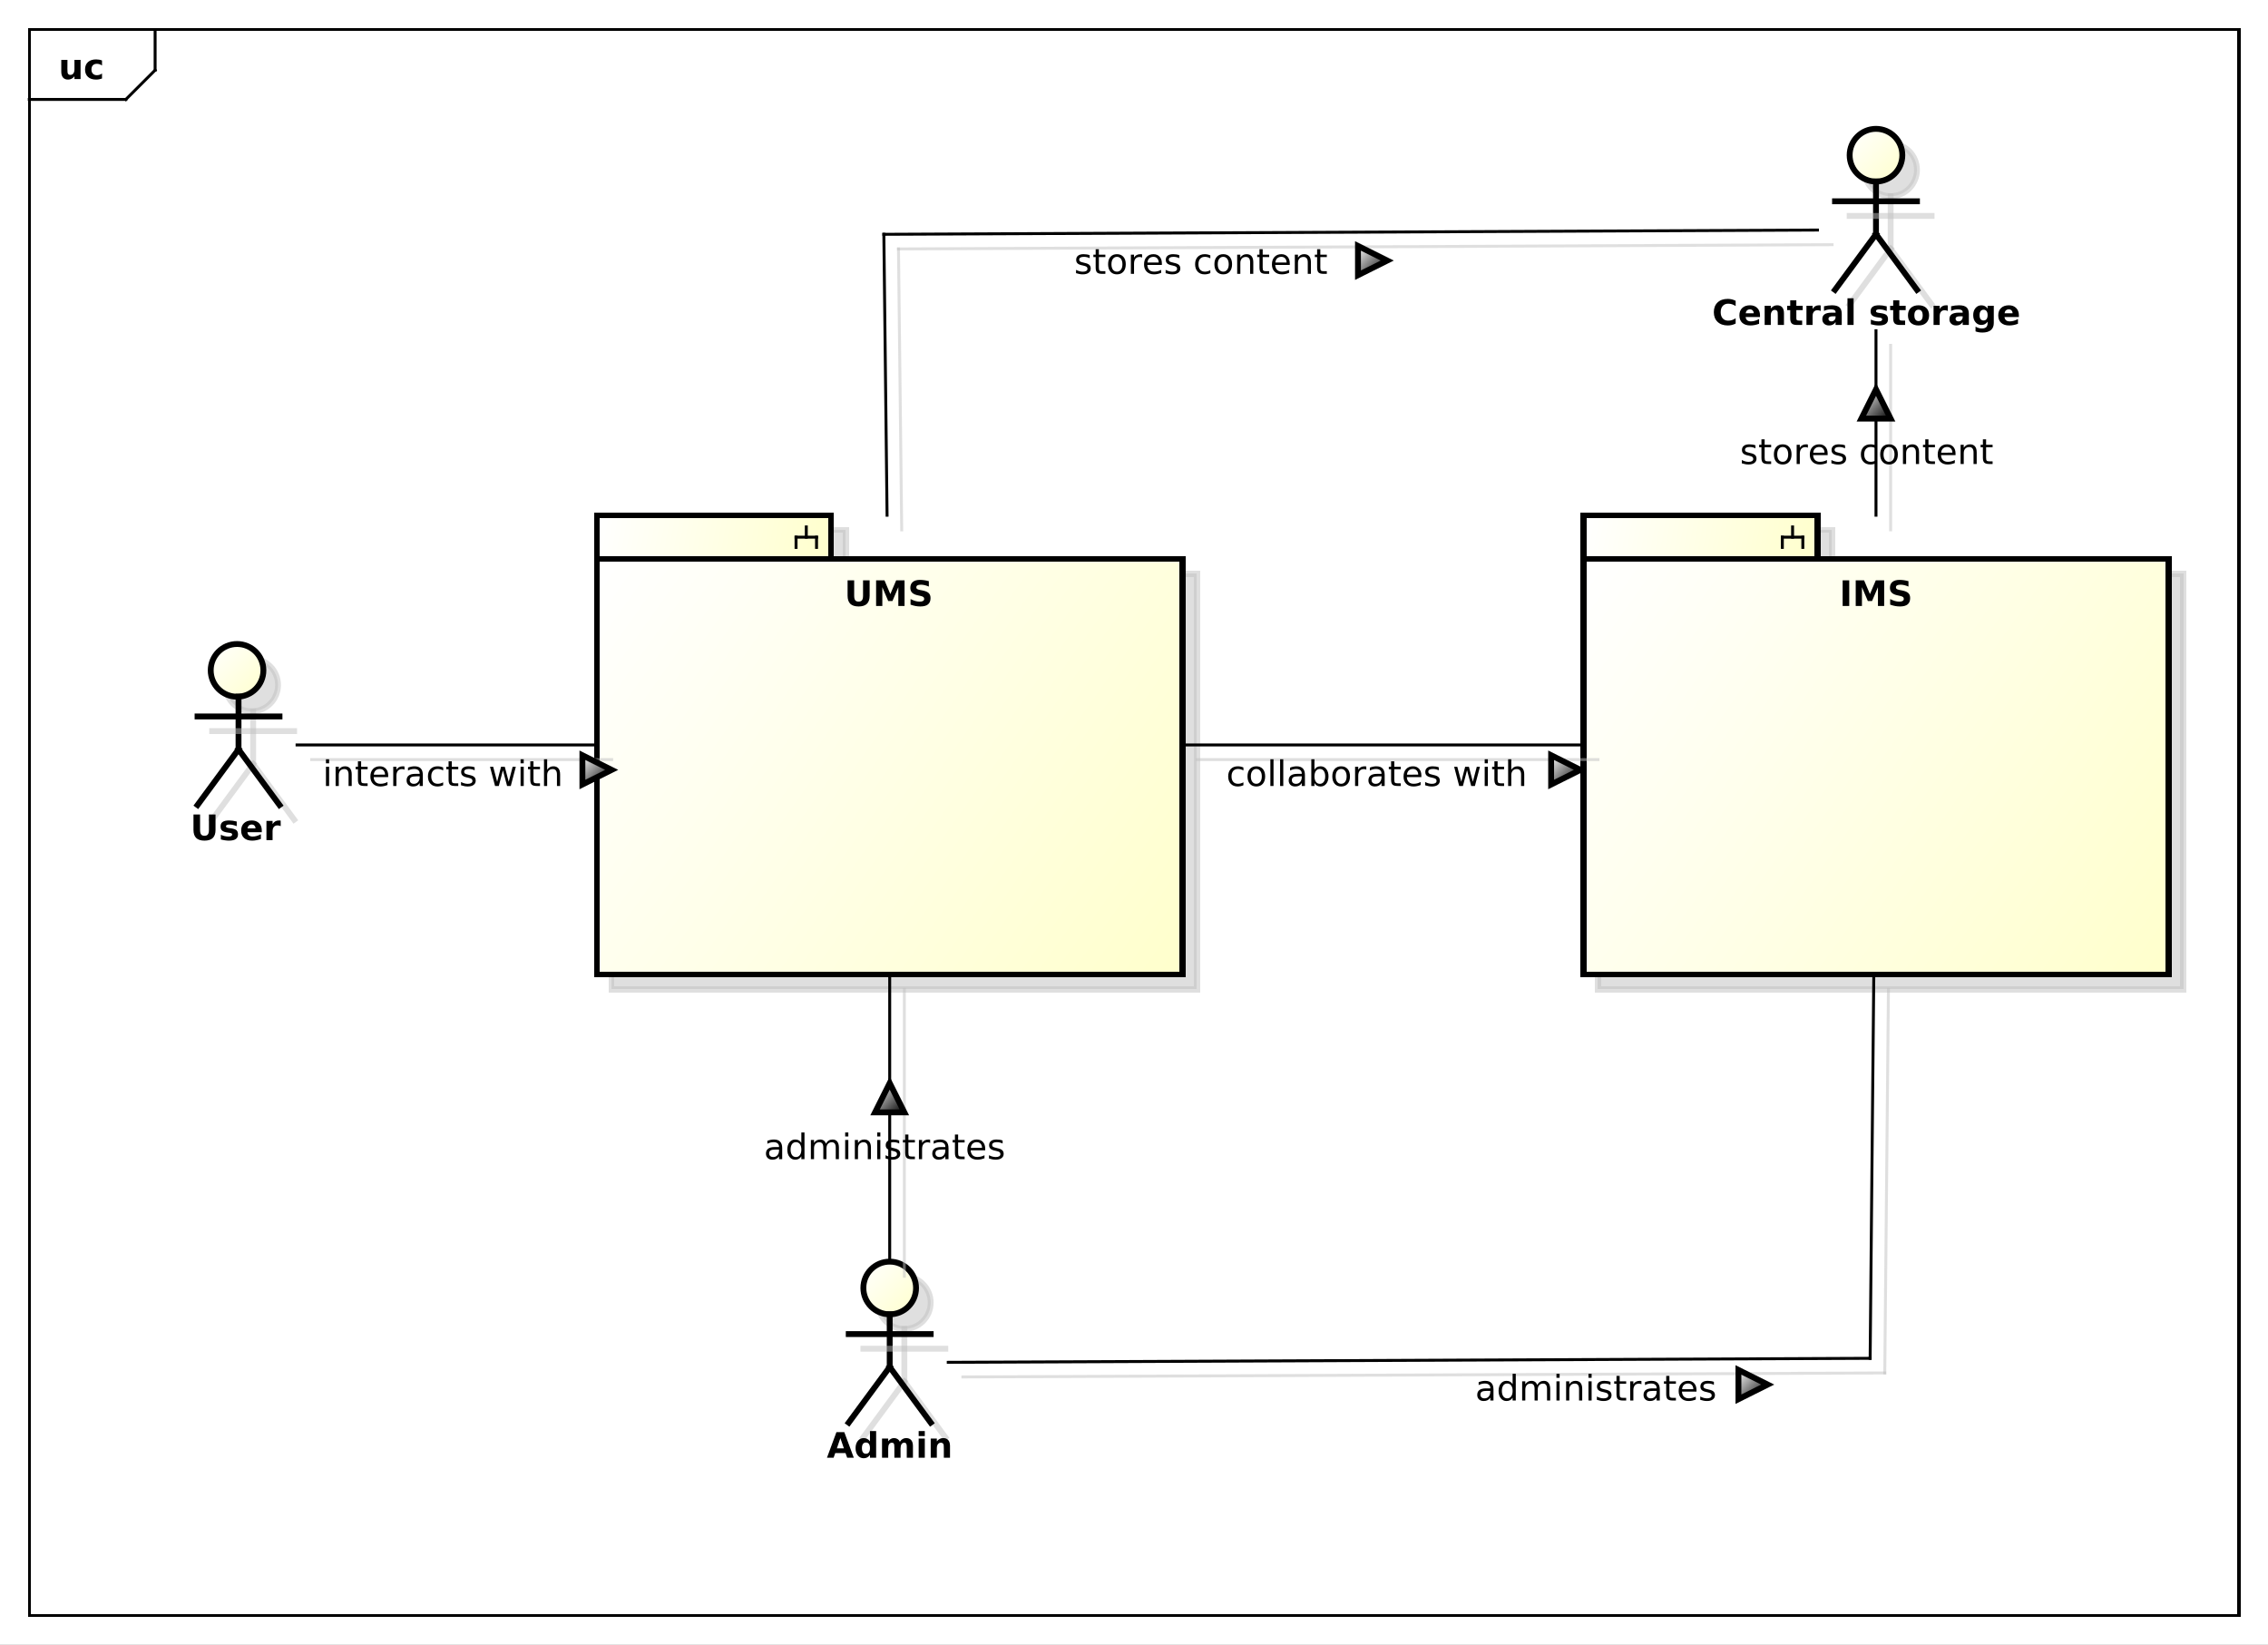 <?xml version="1.0" encoding="UTF-8"?>
<!DOCTYPE svg PUBLIC '-//W3C//DTD SVG 1.0//EN'
          'http://www.w3.org/TR/2001/REC-SVG-20010904/DTD/svg10.dtd'>
<svg xmlns:xlink="http://www.w3.org/1999/xlink" style="fill-opacity:1; color-rendering:auto; color-interpolation:auto; stroke:black; text-rendering:auto; stroke-linecap:square; stroke-miterlimit:10; stroke-opacity:1; shape-rendering:auto; fill:black; stroke-dasharray:none; font-weight:normal; stroke-width:1; font-family:&apos;Dialog&apos;; font-style:normal; stroke-linejoin:miter; font-size:12; stroke-dashoffset:0; image-rendering:auto;" width="1033" height="749" xmlns="http://www.w3.org/2000/svg"
><rect width="100%" height="100%" fill="#808080" stroke="none"/><!--Generated by the Batik Graphics2D SVG Generator--><defs id="genericDefs"
  /><g
  ><defs id="defs1"
    ><linearGradient x1="72" gradientUnits="userSpaceOnUse" x2="90" y1="158" y2="176" id="linearGradient1" spreadMethod="pad"
      ><stop style="stop-opacity:1; stop-color:white;" offset="0%"
        /><stop style="stop-opacity:1; stop-color:rgb(255,255,204);" offset="100%"
      /></linearGradient
      ><linearGradient x1="295" gradientUnits="userSpaceOnUse" x2="313" y1="369" y2="387" id="linearGradient2" spreadMethod="pad"
      ><stop style="stop-opacity:1; stop-color:white;" offset="0%"
        /><stop style="stop-opacity:1; stop-color:rgb(255,255,204);" offset="100%"
      /></linearGradient
      ><linearGradient x1="204" gradientUnits="userSpaceOnUse" x2="284" y1="114" y2="129" id="linearGradient3" spreadMethod="pad"
      ><stop style="stop-opacity:1; stop-color:white;" offset="0%"
        /><stop style="stop-opacity:1; stop-color:rgb(255,255,204);" offset="100%"
      /></linearGradient
      ><linearGradient x1="204" gradientUnits="userSpaceOnUse" x2="404" y1="129" y2="271" id="linearGradient4" spreadMethod="pad"
      ><stop style="stop-opacity:1; stop-color:white;" offset="0%"
        /><stop style="stop-opacity:1; stop-color:rgb(255,255,204);" offset="100%"
      /></linearGradient
      ><linearGradient x1="199" gradientUnits="userSpaceOnUse" x2="209" y1="196" y2="206" id="linearGradient5" spreadMethod="pad"
      ><stop style="stop-opacity:1; stop-color:white;" offset="0%"
        /><stop style="stop-opacity:1; stop-color:black;" offset="100%"
      /></linearGradient
      ><linearGradient x1="299" gradientUnits="userSpaceOnUse" x2="309" y1="308" y2="318" id="linearGradient6" spreadMethod="pad"
      ><stop style="stop-opacity:1; stop-color:white;" offset="0%"
        /><stop style="stop-opacity:1; stop-color:black;" offset="100%"
      /></linearGradient
      ><linearGradient x1="541" gradientUnits="userSpaceOnUse" x2="621" y1="114" y2="129" id="linearGradient7" spreadMethod="pad"
      ><stop style="stop-opacity:1; stop-color:white;" offset="0%"
        /><stop style="stop-opacity:1; stop-color:rgb(255,255,204);" offset="100%"
      /></linearGradient
      ><linearGradient x1="541" gradientUnits="userSpaceOnUse" x2="741" y1="129" y2="271" id="linearGradient8" spreadMethod="pad"
      ><stop style="stop-opacity:1; stop-color:white;" offset="0%"
        /><stop style="stop-opacity:1; stop-color:rgb(255,255,204);" offset="100%"
      /></linearGradient
      ><linearGradient x1="530" gradientUnits="userSpaceOnUse" x2="540" y1="196" y2="206" id="linearGradient9" spreadMethod="pad"
      ><stop style="stop-opacity:1; stop-color:white;" offset="0%"
        /><stop style="stop-opacity:1; stop-color:black;" offset="100%"
      /></linearGradient
      ><linearGradient x1="594" gradientUnits="userSpaceOnUse" x2="604" y1="406" y2="416" id="linearGradient10" spreadMethod="pad"
      ><stop style="stop-opacity:1; stop-color:white;" offset="0%"
        /><stop style="stop-opacity:1; stop-color:black;" offset="100%"
      /></linearGradient
      ><linearGradient x1="632" gradientUnits="userSpaceOnUse" x2="650" y1="-18" y2="0" id="linearGradient11" spreadMethod="pad"
      ><stop style="stop-opacity:1; stop-color:white;" offset="0%"
        /><stop style="stop-opacity:1; stop-color:rgb(255,255,204);" offset="100%"
      /></linearGradient
      ><linearGradient x1="636" gradientUnits="userSpaceOnUse" x2="646" y1="71" y2="81" id="linearGradient12" spreadMethod="pad"
      ><stop style="stop-opacity:1; stop-color:white;" offset="0%"
        /><stop style="stop-opacity:1; stop-color:black;" offset="100%"
      /></linearGradient
      ><linearGradient x1="464" gradientUnits="userSpaceOnUse" x2="474" y1="22" y2="32" id="linearGradient13" spreadMethod="pad"
      ><stop style="stop-opacity:1; stop-color:white;" offset="0%"
        /><stop style="stop-opacity:1; stop-color:black;" offset="100%"
      /></linearGradient
      ><clipPath clipPathUnits="userSpaceOnUse" id="clipPath1"
      ><path d="M0 0 L1033 0 L1033 749 L0 749 L0 0 Z"
      /></clipPath
      ><clipPath clipPathUnits="userSpaceOnUse" id="clipPath2"
      ><path d="M0 -62 L774.75 -62 L774.75 499.75 L0 499.75 L0 -62 Z"
      /></clipPath
      ><clipPath clipPathUnits="userSpaceOnUse" id="clipPath3"
      ><path d="M-20 -27 L754.75 -27 L754.75 534.75 L-20 534.75 L-20 -27 Z"
      /></clipPath
      ><clipPath clipPathUnits="userSpaceOnUse" id="clipPath4"
      ><path d="M-5 -67 L769.75 -67 L769.75 494.75 L-5 494.75 L-5 -67 Z"
      /></clipPath
      ><clipPath clipPathUnits="userSpaceOnUse" id="clipPath5"
      ><path d="M-65 -287 L709.75 -287 L709.75 274.75 L-65 274.75 L-65 -287 Z"
      /></clipPath
      ><clipPath clipPathUnits="userSpaceOnUse" id="clipPath6"
      ><path d="M-282.5 -498 L492.25 -498 L492.25 63.75 L-282.5 63.75 L-282.5 -498 Z"
      /></clipPath
      ><clipPath clipPathUnits="userSpaceOnUse" id="clipPath7"
      ><path d="M-288.5 -207 L486.25 -207 L486.25 354.75 L-288.5 354.75 L-288.5 -207 Z"
      /></clipPath
      ><clipPath clipPathUnits="userSpaceOnUse" id="clipPath8"
      ><path d="M-110.25 -268.5 L664.5 -268.5 L664.5 293.25 L-110.25 293.25 L-110.25 -268.5 Z"
      /></clipPath
      ><clipPath clipPathUnits="userSpaceOnUse" id="clipPath9"
      ><path d="M-261 -396 L513.75 -396 L513.75 165.75 L-261 165.75 L-261 -396 Z"
      /></clipPath
      ><clipPath clipPathUnits="userSpaceOnUse" id="clipPath10"
      ><path d="M-628.5 -207 L146.25 -207 L146.25 354.75 L-628.5 354.75 L-628.5 -207 Z"
      /></clipPath
      ><clipPath clipPathUnits="userSpaceOnUse" id="clipPath11"
      ><path d="M-419 -268.5 L355.75 -268.5 L355.75 293.25 L-419 293.25 L-419 -268.5 Z"
      /></clipPath
      ><clipPath clipPathUnits="userSpaceOnUse" id="clipPath12"
      ><path d="M-504.034 -478.446 L270.716 -478.446 L270.716 83.304 L-504.034 83.304 L-504.034 -478.446 Z"
      /></clipPath
      ><clipPath clipPathUnits="userSpaceOnUse" id="clipPath13"
      ><path d="M-585 -111 L189.75 -111 L189.75 450.75 L-585 450.75 L-585 -111 Z"
      /></clipPath
      ><clipPath clipPathUnits="userSpaceOnUse" id="clipPath14"
      ><path d="M-594.5 -158.5 L180.25 -158.5 L180.25 403.25 L-594.5 403.25 L-594.5 -158.5 Z"
      /></clipPath
      ><clipPath clipPathUnits="userSpaceOnUse" id="clipPath15"
      ><path d="M-367.013 -93.538 L407.737 -93.538 L407.737 468.212 L-367.013 468.212 L-367.013 -93.538 Z"
      /></clipPath
    ></defs
    ><g style="fill:white; stroke:white;"
    ><rect x="0" y="0" width="1033" style="clip-path:url(#clipPath1); stroke:none;" height="749"
    /></g
    ><g style="shape-rendering:crispEdges; text-rendering:geometricPrecision;" transform="scale(1.333,1.333) translate(0,62)"
    ><rect x="10" y="-52" width="755" style="fill:none; clip-path:url(#clipPath2);" height="542"
      /><line x1="53" x2="53" y1="-51" style="clip-path:url(#clipPath2); fill:none; text-rendering:optimizeLegibility; shape-rendering:auto;" y2="-38.031"
      /><line x1="53" x2="43" y1="-38.031" style="clip-path:url(#clipPath2); fill:none; text-rendering:optimizeLegibility; shape-rendering:auto;" y2="-28.031"
      /><line x1="43" x2="10" y1="-28.031" style="clip-path:url(#clipPath2); fill:none; text-rendering:optimizeLegibility; shape-rendering:auto;" y2="-28.031"
    /></g
    ><g style="text-rendering:optimizeLegibility; font-family:sans-serif; font-weight:bold;" transform="matrix(1.333,0,0,1.333,0,82.667) translate(20,-35)"
    ><path d="M0.938 -2.562 L0.938 -6.562 L3.047 -6.562 L3.047 -5.906 Q3.047 -5.375 3.039 -4.57 Q3.031 -3.766 3.031 -3.5 Q3.031 -2.703 3.078 -2.352 Q3.125 -2 3.219 -1.844 Q3.344 -1.641 3.555 -1.531 Q3.766 -1.422 4.031 -1.422 Q4.688 -1.422 5.062 -1.922 Q5.438 -2.422 5.438 -3.328 L5.438 -6.562 L7.531 -6.562 L7.531 0 L5.438 0 L5.438 -0.953 Q4.969 -0.375 4.438 -0.102 Q3.906 0.172 3.266 0.172 Q2.125 0.172 1.531 -0.523 Q0.938 -1.219 0.938 -2.562 ZM14.855 -6.359 L14.855 -4.641 Q14.434 -4.938 13.996 -5.078 Q13.559 -5.219 13.105 -5.219 Q12.23 -5.219 11.738 -4.711 Q11.246 -4.203 11.246 -3.281 Q11.246 -2.359 11.738 -1.844 Q12.23 -1.328 13.105 -1.328 Q13.59 -1.328 14.035 -1.477 Q14.48 -1.625 14.855 -1.906 L14.855 -0.188 Q14.355 -0.016 13.855 0.078 Q13.355 0.172 12.84 0.172 Q11.059 0.172 10.059 -0.742 Q9.059 -1.656 9.059 -3.281 Q9.059 -4.906 10.059 -5.812 Q11.059 -6.719 12.84 -6.719 Q13.355 -6.719 13.855 -6.633 Q14.355 -6.547 14.855 -6.359 Z" style="clip-path:url(#clipPath3); stroke:none;"
    /></g
    ><g transform="matrix(1.333,0,0,1.333,0,82.667) translate(5,5)" style="fill-opacity:0.502; fill:rgb(192,192,192); text-rendering:optimizeLegibility; font-family:sans-serif; stroke:rgb(192,192,192); font-weight:bold; stroke-width:2; stroke-opacity:0.502;"
    ><circle r="9" style="clip-path:url(#clipPath4); stroke:none;" cx="81" cy="167"
      /><circle r="9" style="fill:none; clip-path:url(#clipPath4);" cx="81" cy="167"
    /></g
    ><g transform="matrix(1.333,0,0,1.333,0,82.667)" style="fill:url(#linearGradient1); text-rendering:optimizeLegibility; font-family:sans-serif; stroke:url(#linearGradient1); font-weight:bold; stroke-width:2;"
    ><circle r="9" style="clip-path:url(#clipPath2); stroke:none;" cx="81" cy="167"
      /><circle style="fill:none; clip-path:url(#clipPath2); stroke:black;" r="9" cx="81" cy="167"
    /></g
    ><g transform="matrix(1.333,0,0,1.333,0,82.667) translate(5,5)" style="fill-opacity:0.502; fill:rgb(192,192,192); text-rendering:optimizeLegibility; font-family:sans-serif; stroke:rgb(192,192,192); font-weight:bold; stroke-width:2; stroke-opacity:0.502;"
    ><line x1="81.5" x2="81.5" y1="176" style="fill:none; clip-path:url(#clipPath4);" y2="194"
    /></g
    ><g style="text-rendering:optimizeLegibility; stroke-width:2; font-family:sans-serif; font-weight:bold;" transform="matrix(1.333,0,0,1.333,0,82.667)"
    ><line x1="81.5" x2="81.5" y1="176" style="fill:none; clip-path:url(#clipPath2);" y2="194"
    /></g
    ><g transform="matrix(1.333,0,0,1.333,0,82.667) translate(5,5)" style="fill-opacity:0.502; fill:rgb(192,192,192); text-rendering:optimizeLegibility; font-family:sans-serif; stroke:rgb(192,192,192); font-weight:bold; stroke-width:2; stroke-opacity:0.502;"
    ><line x1="67.5" x2="95.5" y1="182.75" style="fill:none; clip-path:url(#clipPath4);" y2="182.75"
    /></g
    ><g style="text-rendering:optimizeLegibility; stroke-width:2; font-family:sans-serif; font-weight:bold;" transform="matrix(1.333,0,0,1.333,0,82.667)"
    ><line x1="67.5" x2="95.5" y1="182.75" style="fill:none; clip-path:url(#clipPath2);" y2="182.75"
    /></g
    ><g transform="matrix(1.333,0,0,1.333,0,82.667) translate(5,5)" style="fill-opacity:0.502; fill:rgb(192,192,192); text-rendering:optimizeLegibility; font-family:sans-serif; stroke:rgb(192,192,192); font-weight:bold; stroke-width:2; stroke-opacity:0.502;"
    ><line x1="81.5" x2="67.5" y1="194" style="fill:none; clip-path:url(#clipPath4);" y2="213"
    /></g
    ><g style="text-rendering:optimizeLegibility; stroke-width:2; font-family:sans-serif; font-weight:bold;" transform="matrix(1.333,0,0,1.333,0,82.667)"
    ><line x1="81.5" x2="67.5" y1="194" style="fill:none; clip-path:url(#clipPath2);" y2="213"
    /></g
    ><g transform="matrix(1.333,0,0,1.333,0,82.667) translate(5,5)" style="fill-opacity:0.502; fill:rgb(192,192,192); text-rendering:optimizeLegibility; font-family:sans-serif; stroke:rgb(192,192,192); font-weight:bold; stroke-width:2; stroke-opacity:0.502;"
    ><line x1="81.5" x2="95.5" y1="194" style="fill:none; clip-path:url(#clipPath4);" y2="213"
    /></g
    ><g style="text-rendering:optimizeLegibility; stroke-width:2; font-family:sans-serif; font-weight:bold;" transform="matrix(1.333,0,0,1.333,0,82.667)"
    ><line x1="81.5" x2="95.5" y1="194" style="fill:none; clip-path:url(#clipPath2);" y2="213"
    /></g
    ><g style="text-rendering:optimizeLegibility; stroke-width:2; font-family:sans-serif; font-weight:bold;" transform="matrix(1.333,0,0,1.333,0,82.667) translate(65,225)"
    ><path d="M1.109 -8.75 L3.359 -8.75 L3.359 -3.5 Q3.359 -2.422 3.711 -1.953 Q4.062 -1.484 4.875 -1.484 Q5.672 -1.484 6.031 -1.953 Q6.391 -2.422 6.391 -3.5 L6.391 -8.75 L8.641 -8.75 L8.641 -3.5 Q8.641 -1.641 7.711 -0.734 Q6.781 0.172 4.875 0.172 Q2.969 0.172 2.039 -0.734 Q1.109 -1.641 1.109 -3.5 L1.109 -8.75 ZM15.885 -6.359 L15.885 -4.766 Q15.213 -5.047 14.58 -5.188 Q13.947 -5.328 13.4 -5.328 Q12.791 -5.328 12.502 -5.18 Q12.213 -5.031 12.213 -4.719 Q12.213 -4.469 12.432 -4.336 Q12.65 -4.203 13.229 -4.125 L13.588 -4.078 Q15.213 -3.875 15.768 -3.406 Q16.322 -2.938 16.322 -1.938 Q16.322 -0.891 15.549 -0.359 Q14.775 0.172 13.244 0.172 Q12.588 0.172 11.893 0.07 Q11.197 -0.031 10.463 -0.234 L10.463 -1.828 Q11.088 -1.531 11.752 -1.375 Q12.416 -1.219 13.088 -1.219 Q13.713 -1.219 14.018 -1.391 Q14.322 -1.562 14.322 -1.906 Q14.322 -2.188 14.111 -2.32 Q13.9 -2.453 13.26 -2.531 L12.885 -2.578 Q11.494 -2.75 10.932 -3.227 Q10.369 -3.703 10.369 -4.672 Q10.369 -5.719 11.08 -6.219 Q11.791 -6.719 13.275 -6.719 Q13.854 -6.719 14.494 -6.633 Q15.135 -6.547 15.885 -6.359 ZM24.449 -3.297 L24.449 -2.703 L19.543 -2.703 Q19.621 -1.969 20.074 -1.594 Q20.527 -1.219 21.355 -1.219 Q22.012 -1.219 22.707 -1.422 Q23.402 -1.625 24.137 -2.016 L24.137 -0.406 Q23.387 -0.125 22.645 0.023 Q21.902 0.172 21.152 0.172 Q19.371 0.172 18.387 -0.734 Q17.402 -1.641 17.402 -3.281 Q17.402 -4.875 18.371 -5.797 Q19.34 -6.719 21.043 -6.719 Q22.59 -6.719 23.52 -5.789 Q24.449 -4.859 24.449 -3.297 ZM22.293 -4 Q22.293 -4.594 21.941 -4.961 Q21.59 -5.328 21.027 -5.328 Q20.418 -5.328 20.035 -4.984 Q19.652 -4.641 19.559 -4 L22.293 -4 ZM30.916 -4.781 Q30.635 -4.906 30.361 -4.969 Q30.088 -5.031 29.807 -5.031 Q29.01 -5.031 28.572 -4.508 Q28.135 -3.984 28.135 -3.031 L28.135 0 L26.041 0 L26.041 -6.562 L28.135 -6.562 L28.135 -5.484 Q28.541 -6.125 29.064 -6.422 Q29.588 -6.719 30.322 -6.719 Q30.416 -6.719 30.541 -6.711 Q30.666 -6.703 30.9 -6.672 L30.916 -4.781 Z" style="clip-path:url(#clipPath5); stroke:none;"
    /></g
    ><g transform="matrix(1.333,0,0,1.333,0,82.667) translate(5,5)" style="fill-opacity:0.502; fill:rgb(192,192,192); text-rendering:optimizeLegibility; font-family:sans-serif; stroke:rgb(192,192,192); font-weight:bold; stroke-width:2; stroke-opacity:0.502;"
    ><circle r="9" style="clip-path:url(#clipPath4); stroke:none;" cx="304" cy="378"
      /><circle r="9" style="fill:none; clip-path:url(#clipPath4);" cx="304" cy="378"
    /></g
    ><g transform="matrix(1.333,0,0,1.333,0,82.667)" style="fill:url(#linearGradient2); text-rendering:optimizeLegibility; font-family:sans-serif; stroke:url(#linearGradient2); font-weight:bold; stroke-width:2;"
    ><circle r="9" style="clip-path:url(#clipPath2); stroke:none;" cx="304" cy="378"
      /><circle style="fill:none; clip-path:url(#clipPath2); stroke:black;" r="9" cx="304" cy="378"
    /></g
    ><g transform="matrix(1.333,0,0,1.333,0,82.667) translate(5,5)" style="fill-opacity:0.502; fill:rgb(192,192,192); text-rendering:optimizeLegibility; font-family:sans-serif; stroke:rgb(192,192,192); font-weight:bold; stroke-width:2; stroke-opacity:0.502;"
    ><line x1="304" x2="304" y1="387" style="fill:none; clip-path:url(#clipPath4);" y2="405"
    /></g
    ><g style="text-rendering:optimizeLegibility; stroke-width:2; font-family:sans-serif; font-weight:bold;" transform="matrix(1.333,0,0,1.333,0,82.667)"
    ><line x1="304" x2="304" y1="387" style="fill:none; clip-path:url(#clipPath2);" y2="405"
    /></g
    ><g transform="matrix(1.333,0,0,1.333,0,82.667) translate(5,5)" style="fill-opacity:0.502; fill:rgb(192,192,192); text-rendering:optimizeLegibility; font-family:sans-serif; stroke:rgb(192,192,192); font-weight:bold; stroke-width:2; stroke-opacity:0.502;"
    ><line x1="290" x2="318" y1="393.75" style="fill:none; clip-path:url(#clipPath4);" y2="393.75"
    /></g
    ><g style="text-rendering:optimizeLegibility; stroke-width:2; font-family:sans-serif; font-weight:bold;" transform="matrix(1.333,0,0,1.333,0,82.667)"
    ><line x1="290" x2="318" y1="393.75" style="fill:none; clip-path:url(#clipPath2);" y2="393.75"
    /></g
    ><g transform="matrix(1.333,0,0,1.333,0,82.667) translate(5,5)" style="fill-opacity:0.502; fill:rgb(192,192,192); text-rendering:optimizeLegibility; font-family:sans-serif; stroke:rgb(192,192,192); font-weight:bold; stroke-width:2; stroke-opacity:0.502;"
    ><line x1="304" x2="290" y1="405" style="fill:none; clip-path:url(#clipPath4);" y2="424"
    /></g
    ><g style="text-rendering:optimizeLegibility; stroke-width:2; font-family:sans-serif; font-weight:bold;" transform="matrix(1.333,0,0,1.333,0,82.667)"
    ><line x1="304" x2="290" y1="405" style="fill:none; clip-path:url(#clipPath2);" y2="424"
    /></g
    ><g transform="matrix(1.333,0,0,1.333,0,82.667) translate(5,5)" style="fill-opacity:0.502; fill:rgb(192,192,192); text-rendering:optimizeLegibility; font-family:sans-serif; stroke:rgb(192,192,192); font-weight:bold; stroke-width:2; stroke-opacity:0.502;"
    ><line x1="304" x2="318" y1="405" style="fill:none; clip-path:url(#clipPath4);" y2="424"
    /></g
    ><g style="text-rendering:optimizeLegibility; stroke-width:2; font-family:sans-serif; font-weight:bold;" transform="matrix(1.333,0,0,1.333,0,82.667)"
    ><line x1="304" x2="318" y1="405" style="fill:none; clip-path:url(#clipPath2);" y2="424"
    /></g
    ><g style="text-rendering:optimizeLegibility; stroke-width:2; font-family:sans-serif; font-weight:bold;" transform="matrix(1.333,0,0,1.333,0,82.667) translate(282.5,436)"
    ><path d="M6.406 -1.594 L2.891 -1.594 L2.328 0 L0.062 0 L3.297 -8.75 L5.984 -8.75 L9.234 0 L6.969 0 L6.406 -1.594 ZM3.453 -3.219 L5.844 -3.219 L4.641 -6.703 L3.453 -3.219 ZM14.756 -5.609 L14.756 -9.125 L16.865 -9.125 L16.865 0 L14.756 0 L14.756 -0.953 Q14.334 -0.375 13.81 -0.102 Q13.287 0.172 12.6 0.172 Q11.381 0.172 10.607 -0.797 Q9.834 -1.766 9.834 -3.281 Q9.834 -4.797 10.607 -5.758 Q11.381 -6.719 12.6 -6.719 Q13.271 -6.719 13.803 -6.445 Q14.334 -6.172 14.756 -5.609 ZM13.381 -1.359 Q14.053 -1.359 14.404 -1.852 Q14.756 -2.344 14.756 -3.281 Q14.756 -4.219 14.404 -4.711 Q14.053 -5.203 13.381 -5.203 Q12.709 -5.203 12.357 -4.711 Q12.006 -4.219 12.006 -3.281 Q12.006 -2.344 12.357 -1.852 Q12.709 -1.359 13.381 -1.359 ZM24.971 -5.469 Q25.361 -6.078 25.908 -6.398 Q26.455 -6.719 27.111 -6.719 Q28.252 -6.719 28.846 -6.023 Q29.439 -5.328 29.439 -4 L29.439 0 L27.33 0 L27.33 -3.422 Q27.33 -3.5 27.33 -3.578 Q27.33 -3.656 27.33 -3.812 Q27.33 -4.516 27.127 -4.828 Q26.924 -5.141 26.471 -5.141 Q25.877 -5.141 25.549 -4.648 Q25.221 -4.156 25.205 -3.219 L25.205 0 L23.096 0 L23.096 -3.422 Q23.096 -4.516 22.908 -4.828 Q22.721 -5.141 22.236 -5.141 Q21.643 -5.141 21.314 -4.648 Q20.986 -4.156 20.986 -3.234 L20.986 0 L18.877 0 L18.877 -6.562 L20.986 -6.562 L20.986 -5.609 Q21.377 -6.156 21.877 -6.438 Q22.377 -6.719 22.971 -6.719 Q23.658 -6.719 24.182 -6.391 Q24.705 -6.062 24.971 -5.469 ZM31.396 -6.562 L33.49 -6.562 L33.49 0 L31.396 0 L31.396 -6.562 ZM31.396 -9.125 L33.49 -9.125 L33.49 -7.406 L31.396 -7.406 L31.396 -9.125 ZM42.103 -4 L42.103 0 L39.994 0 L39.994 -0.656 L39.994 -3.062 Q39.994 -3.906 39.955 -4.227 Q39.916 -4.547 39.822 -4.703 Q39.697 -4.906 39.486 -5.023 Q39.275 -5.141 39.01 -5.141 Q38.353 -5.141 37.978 -4.633 Q37.603 -4.125 37.603 -3.234 L37.603 0 L35.51 0 L35.51 -6.562 L37.603 -6.562 L37.603 -5.609 Q38.072 -6.172 38.603 -6.445 Q39.135 -6.719 39.791 -6.719 Q40.916 -6.719 41.51 -6.023 Q42.103 -5.328 42.103 -4 Z" style="clip-path:url(#clipPath6); stroke:none;"
    /></g
    ><g transform="matrix(1.333,0,0,1.333,0,82.667) translate(5,5)" style="fill-opacity:0.502; fill:rgb(192,192,192); text-rendering:geometricPrecision; font-family:sans-serif; shape-rendering:crispEdges; stroke:rgb(192,192,192); font-weight:bold; stroke-width:2; stroke-opacity:0.502;"
    ><rect x="204" y="114" width="80" style="clip-path:url(#clipPath4); stroke:none;" height="15"
      /><rect x="204" y="114" width="80" style="fill:none; clip-path:url(#clipPath4);" height="15"
    /></g
    ><g transform="matrix(1.333,0,0,1.333,0,82.667)" style="fill:url(#linearGradient3); text-rendering:geometricPrecision; font-family:sans-serif; shape-rendering:crispEdges; stroke:url(#linearGradient3); font-weight:bold; stroke-width:2;"
    ><rect x="204" y="114" width="80" style="clip-path:url(#clipPath2); stroke:none;" height="15"
      /><rect x="204" y="114" width="80" style="clip-path:url(#clipPath2); fill:none; stroke:black;" height="15"
    /></g
    ><g transform="matrix(1.333,0,0,1.333,0,82.667) translate(5,5)" style="fill-opacity:0.502; fill:rgb(192,192,192); text-rendering:geometricPrecision; font-family:sans-serif; shape-rendering:crispEdges; stroke:rgb(192,192,192); font-weight:bold; stroke-width:2; stroke-opacity:0.502;"
    ><rect x="204" y="129" width="200" style="clip-path:url(#clipPath4); stroke:none;" height="141.969"
      /><rect x="204" y="129" width="200" style="fill:none; clip-path:url(#clipPath4);" height="141.969"
    /></g
    ><g transform="matrix(1.333,0,0,1.333,0,82.667)" style="fill:url(#linearGradient4); text-rendering:geometricPrecision; font-family:sans-serif; shape-rendering:crispEdges; stroke:url(#linearGradient4); font-weight:bold; stroke-width:2;"
    ><rect x="204" y="129" width="200" style="clip-path:url(#clipPath2); stroke:none;" height="141.969"
      /><rect x="204" y="129" width="200" style="clip-path:url(#clipPath2); fill:none; stroke:black;" height="141.969"
    /></g
    ><g style="text-rendering:optimizeLegibility; font-family:sans-serif; font-weight:bold;" transform="matrix(1.333,0,0,1.333,0,82.667)"
    ><line x1="279" x2="279" y1="121.5" style="fill:none; clip-path:url(#clipPath2);" y2="125"
      /><line x1="272" x2="272" y1="121.5" style="fill:none; clip-path:url(#clipPath2);" y2="125"
      /><line x1="272" x2="279" y1="121.5" style="fill:none; clip-path:url(#clipPath2);" y2="121.5"
      /><line x1="275.5" x2="275.5" y1="118" style="fill:none; clip-path:url(#clipPath2);" y2="121.5"
    /></g
    ><g style="text-rendering:optimizeLegibility; font-family:sans-serif; font-weight:bold;" transform="matrix(1.333,0,0,1.333,0,82.667) translate(288.5,145)"
    ><path d="M1.109 -8.75 L3.359 -8.75 L3.359 -3.5 Q3.359 -2.422 3.711 -1.953 Q4.062 -1.484 4.875 -1.484 Q5.672 -1.484 6.031 -1.953 Q6.391 -2.422 6.391 -3.5 L6.391 -8.75 L8.641 -8.75 L8.641 -3.5 Q8.641 -1.641 7.711 -0.734 Q6.781 0.172 4.875 0.172 Q2.969 0.172 2.039 -0.734 Q1.109 -1.641 1.109 -3.5 L1.109 -8.75 ZM10.854 -8.75 L13.713 -8.75 L15.713 -4.062 L17.713 -8.75 L20.572 -8.75 L20.572 0 L18.447 0 L18.447 -6.406 L16.432 -1.688 L14.994 -1.688 L12.979 -6.406 L12.979 0 L10.854 0 L10.854 -8.75 ZM28.873 -8.469 L28.873 -6.625 Q28.154 -6.938 27.467 -7.102 Q26.779 -7.266 26.17 -7.266 Q25.373 -7.266 24.982 -7.047 Q24.592 -6.828 24.592 -6.359 Q24.592 -6 24.85 -5.805 Q25.107 -5.609 25.795 -5.469 L26.764 -5.281 Q28.217 -4.984 28.834 -4.391 Q29.451 -3.797 29.451 -2.688 Q29.451 -1.25 28.592 -0.539 Q27.732 0.172 25.967 0.172 Q25.139 0.172 24.303 0.016 Q23.467 -0.141 22.623 -0.453 L22.623 -2.359 Q23.467 -1.922 24.248 -1.695 Q25.029 -1.469 25.748 -1.469 Q26.498 -1.469 26.889 -1.711 Q27.279 -1.953 27.279 -2.422 Q27.279 -2.828 27.014 -3.047 Q26.748 -3.266 25.951 -3.453 L25.076 -3.641 Q23.764 -3.922 23.154 -4.539 Q22.545 -5.156 22.545 -6.188 Q22.545 -7.5 23.389 -8.203 Q24.232 -8.906 25.811 -8.906 Q26.545 -8.906 27.303 -8.797 Q28.061 -8.688 28.873 -8.469 Z" style="clip-path:url(#clipPath7); stroke:none;"
    /></g
    ><g transform="matrix(1.333,0,0,1.333,0,82.667) translate(5,5)" style="fill-opacity:0.502; fill:rgb(192,192,192); text-rendering:optimizeLegibility; font-family:sans-serif; stroke:rgb(192,192,192); font-weight:bold; stroke-opacity:0.502;"
    ><line x1="101.5" x2="204" y1="192.484" style="fill:none; clip-path:url(#clipPath4);" y2="192.484"
    /></g
    ><g style="text-rendering:optimizeLegibility; font-family:sans-serif; font-weight:bold;" transform="matrix(1.333,0,0,1.333,0,82.667)"
    ><line x1="101.5" x2="204" y1="192.484" style="fill:none; clip-path:url(#clipPath2);" y2="192.484"
      /><polygon style="fill:url(#linearGradient5); stroke-width:2; clip-path:url(#clipPath2); stroke:none;" points=" 199 196 199 206 209 201"
      /><polygon style="fill:none; stroke-width:2; clip-path:url(#clipPath2);" points=" 199 196 199 206 209 201"
    /></g
    ><g style="text-rendering:optimizeLegibility; stroke-width:2; font-family:sans-serif;" transform="matrix(1.333,0,0,1.333,0,82.667) translate(110.25,206.5)"
    ><path d="M1.125 -6.562 L2.203 -6.562 L2.203 0 L1.125 0 L1.125 -6.562 ZM1.125 -9.125 L2.203 -9.125 L2.203 -7.75 L1.125 -7.75 L1.125 -9.125 ZM9.928 -3.969 L9.928 0 L8.85 0 L8.85 -3.922 Q8.85 -4.859 8.482 -5.32 Q8.115 -5.781 7.396 -5.781 Q6.521 -5.781 6.014 -5.227 Q5.506 -4.672 5.506 -3.703 L5.506 0 L4.428 0 L4.428 -6.562 L5.506 -6.562 L5.506 -5.547 Q5.896 -6.141 6.42 -6.43 Q6.943 -6.719 7.631 -6.719 Q8.756 -6.719 9.342 -6.023 Q9.928 -5.328 9.928 -3.969 ZM13.143 -8.422 L13.143 -6.562 L15.361 -6.562 L15.361 -5.719 L13.143 -5.719 L13.143 -2.156 Q13.143 -1.359 13.361 -1.133 Q13.58 -0.906 14.252 -0.906 L15.361 -0.906 L15.361 0 L14.252 0 Q13.002 0 12.525 -0.469 Q12.049 -0.938 12.049 -2.156 L12.049 -5.719 L11.268 -5.719 L11.268 -6.562 L12.049 -6.562 L12.049 -8.422 L13.143 -8.422 ZM22.395 -3.547 L22.395 -3.031 L17.426 -3.031 Q17.504 -1.906 18.105 -1.328 Q18.707 -0.75 19.77 -0.75 Q20.395 -0.75 20.98 -0.898 Q21.566 -1.047 22.145 -1.359 L22.145 -0.328 Q21.551 -0.094 20.941 0.039 Q20.332 0.172 19.707 0.172 Q18.145 0.172 17.223 -0.742 Q16.301 -1.656 16.301 -3.219 Q16.301 -4.828 17.176 -5.773 Q18.051 -6.719 19.52 -6.719 Q20.848 -6.719 21.621 -5.867 Q22.395 -5.016 22.395 -3.547 ZM21.316 -3.875 Q21.301 -4.75 20.816 -5.281 Q20.332 -5.812 19.535 -5.812 Q18.629 -5.812 18.09 -5.297 Q17.551 -4.781 17.473 -3.859 L21.316 -3.875 ZM27.965 -5.562 Q27.777 -5.656 27.566 -5.711 Q27.355 -5.766 27.09 -5.766 Q26.184 -5.766 25.691 -5.172 Q25.199 -4.578 25.199 -3.453 L25.199 0 L24.121 0 L24.121 -6.562 L25.199 -6.562 L25.199 -5.547 Q25.543 -6.141 26.09 -6.43 Q26.637 -6.719 27.418 -6.719 Q27.527 -6.719 27.66 -6.703 Q27.793 -6.688 27.949 -6.656 L27.965 -5.562 ZM32.07 -3.297 Q30.773 -3.297 30.266 -3 Q29.758 -2.703 29.758 -1.984 Q29.758 -1.406 30.141 -1.07 Q30.523 -0.734 31.164 -0.734 Q32.07 -0.734 32.609 -1.367 Q33.148 -2 33.148 -3.062 L33.148 -3.297 L32.07 -3.297 ZM34.227 -3.75 L34.227 0 L33.148 0 L33.148 -1 Q32.773 -0.406 32.227 -0.117 Q31.68 0.172 30.883 0.172 Q29.867 0.172 29.273 -0.398 Q28.68 -0.969 28.68 -1.906 Q28.68 -3.016 29.422 -3.578 Q30.164 -4.141 31.633 -4.141 L33.148 -4.141 L33.148 -4.25 Q33.148 -5 32.656 -5.406 Q32.164 -5.812 31.289 -5.812 Q30.727 -5.812 30.188 -5.672 Q29.648 -5.531 29.164 -5.266 L29.164 -6.266 Q29.758 -6.5 30.312 -6.609 Q30.867 -6.719 31.398 -6.719 Q32.82 -6.719 33.523 -5.984 Q34.227 -5.25 34.227 -3.75 ZM41.174 -6.312 L41.174 -5.297 Q40.705 -5.562 40.252 -5.688 Q39.799 -5.812 39.33 -5.812 Q38.268 -5.812 37.69 -5.148 Q37.111 -4.484 37.111 -3.281 Q37.111 -2.078 37.69 -1.414 Q38.268 -0.75 39.33 -0.75 Q39.799 -0.75 40.252 -0.875 Q40.705 -1 41.174 -1.25 L41.174 -0.25 Q40.721 -0.047 40.236 0.062 Q39.752 0.172 39.205 0.172 Q37.721 0.172 36.846 -0.758 Q35.971 -1.688 35.971 -3.281 Q35.971 -4.875 36.853 -5.797 Q37.736 -6.719 39.283 -6.719 Q39.768 -6.719 40.244 -6.617 Q40.721 -6.516 41.174 -6.312 ZM44.115 -8.422 L44.115 -6.562 L46.334 -6.562 L46.334 -5.719 L44.115 -5.719 L44.115 -2.156 Q44.115 -1.359 44.334 -1.133 Q44.553 -0.906 45.225 -0.906 L46.334 -0.906 L46.334 0 L45.225 0 Q43.975 0 43.498 -0.469 Q43.022 -0.938 43.022 -2.156 L43.022 -5.719 L42.24 -5.719 L42.24 -6.562 L43.022 -6.562 L43.022 -8.422 L44.115 -8.422 ZM51.93 -6.375 L51.93 -5.344 Q51.477 -5.578 50.984 -5.695 Q50.492 -5.812 49.961 -5.812 Q49.164 -5.812 48.758 -5.57 Q48.352 -5.328 48.352 -4.828 Q48.352 -4.453 48.641 -4.242 Q48.93 -4.031 49.805 -3.844 L50.164 -3.75 Q51.32 -3.516 51.805 -3.062 Q52.289 -2.609 52.289 -1.812 Q52.289 -0.891 51.562 -0.359 Q50.836 0.172 49.57 0.172 Q49.039 0.172 48.469 0.07 Q47.898 -0.031 47.273 -0.234 L47.273 -1.359 Q47.867 -1.047 48.445 -0.891 Q49.023 -0.734 49.602 -0.734 Q50.352 -0.734 50.766 -0.992 Q51.18 -1.25 51.18 -1.734 Q51.18 -2.172 50.883 -2.406 Q50.586 -2.641 49.586 -2.859 L49.211 -2.938 Q48.211 -3.156 47.766 -3.594 Q47.32 -4.031 47.32 -4.781 Q47.32 -5.719 47.977 -6.219 Q48.633 -6.719 49.836 -6.719 Q50.43 -6.719 50.961 -6.633 Q51.492 -6.547 51.93 -6.375 ZM57.184 -6.562 L58.262 -6.562 L59.621 -1.438 L60.949 -6.562 L62.23 -6.562 L63.574 -1.438 L64.918 -6.562 L65.996 -6.562 L64.277 0 L63.012 0 L61.59 -5.375 L60.184 0 L58.902 0 L57.184 -6.562 ZM67.623 -6.562 L68.701 -6.562 L68.701 0 L67.623 0 L67.623 -6.562 ZM67.623 -9.125 L68.701 -9.125 L68.701 -7.75 L67.623 -7.75 L67.623 -9.125 ZM72.035 -8.422 L72.035 -6.562 L74.254 -6.562 L74.254 -5.719 L72.035 -5.719 L72.035 -2.156 Q72.035 -1.359 72.254 -1.133 Q72.473 -0.906 73.144 -0.906 L74.254 -0.906 L74.254 0 L73.144 0 Q71.894 0 71.418 -0.469 Q70.941 -0.938 70.941 -2.156 L70.941 -5.719 L70.16 -5.719 L70.16 -6.562 L70.941 -6.562 L70.941 -8.422 L72.035 -8.422 ZM81.131 -3.969 L81.131 0 L80.053 0 L80.053 -3.922 Q80.053 -4.859 79.686 -5.32 Q79.318 -5.781 78.6 -5.781 Q77.725 -5.781 77.217 -5.227 Q76.709 -4.672 76.709 -3.703 L76.709 0 L75.631 0 L75.631 -9.125 L76.709 -9.125 L76.709 -5.547 Q77.1 -6.141 77.623 -6.43 Q78.147 -6.719 78.834 -6.719 Q79.959 -6.719 80.545 -6.023 Q81.131 -5.328 81.131 -3.969 Z" style="clip-path:url(#clipPath8); stroke:none;"
    /></g
    ><g transform="matrix(1.333,0,0,1.333,0,82.667) translate(5,5)" style="fill-opacity:0.502; fill:rgb(192,192,192); text-rendering:optimizeLegibility; font-family:sans-serif; stroke:rgb(192,192,192); stroke-opacity:0.502;"
    ><line x1="304" x2="304" y1="369" style="fill:none; clip-path:url(#clipPath4);" y2="270.969"
    /></g
    ><g style="font-family:sans-serif; text-rendering:optimizeLegibility;" transform="matrix(1.333,0,0,1.333,0,82.667)"
    ><line x1="304" x2="304" y1="369" style="fill:none; clip-path:url(#clipPath2);" y2="270.969"
      /><polygon style="fill:url(#linearGradient6); stroke-width:2; clip-path:url(#clipPath2); stroke:none;" points=" 309 318 299 318 304 308"
      /><polygon style="fill:none; stroke-width:2; clip-path:url(#clipPath2);" points=" 309 318 299 318 304 308"
    /></g
    ><g style="text-rendering:optimizeLegibility; stroke-width:2; font-family:sans-serif;" transform="matrix(1.333,0,0,1.333,0,82.667) translate(261,334)"
    ><path d="M4.109 -3.297 Q2.812 -3.297 2.305 -3 Q1.797 -2.703 1.797 -1.984 Q1.797 -1.406 2.18 -1.07 Q2.562 -0.734 3.203 -0.734 Q4.109 -0.734 4.648 -1.367 Q5.188 -2 5.188 -3.062 L5.188 -3.297 L4.109 -3.297 ZM6.266 -3.75 L6.266 0 L5.188 0 L5.188 -1 Q4.812 -0.406 4.266 -0.117 Q3.719 0.172 2.922 0.172 Q1.906 0.172 1.312 -0.398 Q0.719 -0.969 0.719 -1.906 Q0.719 -3.016 1.461 -3.578 Q2.203 -4.141 3.672 -4.141 L5.188 -4.141 L5.188 -4.25 Q5.188 -5 4.695 -5.406 Q4.203 -5.812 3.328 -5.812 Q2.766 -5.812 2.227 -5.672 Q1.688 -5.531 1.203 -5.266 L1.203 -6.266 Q1.797 -6.5 2.352 -6.609 Q2.906 -6.719 3.438 -6.719 Q4.859 -6.719 5.562 -5.984 Q6.266 -5.25 6.266 -3.75 ZM12.807 -5.562 L12.807 -9.125 L13.885 -9.125 L13.885 0 L12.807 0 L12.807 -0.984 Q12.463 -0.406 11.947 -0.117 Q11.432 0.172 10.697 0.172 Q9.51 0.172 8.76 -0.781 Q8.01 -1.734 8.01 -3.281 Q8.01 -4.828 8.76 -5.773 Q9.51 -6.719 10.697 -6.719 Q11.432 -6.719 11.947 -6.438 Q12.463 -6.156 12.807 -5.562 ZM9.135 -3.281 Q9.135 -2.094 9.619 -1.414 Q10.104 -0.734 10.963 -0.734 Q11.822 -0.734 12.315 -1.414 Q12.807 -2.094 12.807 -3.281 Q12.807 -4.469 12.315 -5.141 Q11.822 -5.812 10.963 -5.812 Q10.104 -5.812 9.619 -5.141 Q9.135 -4.469 9.135 -3.281 ZM21.205 -5.297 Q21.611 -6.031 22.174 -6.375 Q22.736 -6.719 23.502 -6.719 Q24.533 -6.719 25.088 -6 Q25.643 -5.281 25.643 -3.969 L25.643 0 L24.564 0 L24.564 -3.922 Q24.564 -4.875 24.229 -5.328 Q23.893 -5.781 23.205 -5.781 Q22.361 -5.781 21.877 -5.227 Q21.393 -4.672 21.393 -3.703 L21.393 0 L20.314 0 L20.314 -3.922 Q20.314 -4.875 19.979 -5.328 Q19.643 -5.781 18.939 -5.781 Q18.111 -5.781 17.627 -5.227 Q17.143 -4.672 17.143 -3.703 L17.143 0 L16.064 0 L16.064 -6.562 L17.143 -6.562 L17.143 -5.547 Q17.518 -6.141 18.033 -6.43 Q18.549 -6.719 19.252 -6.719 Q19.971 -6.719 20.471 -6.359 Q20.971 -6 21.205 -5.297 ZM27.785 -6.562 L28.863 -6.562 L28.863 0 L27.785 0 L27.785 -6.562 ZM27.785 -9.125 L28.863 -9.125 L28.863 -7.75 L27.785 -7.75 L27.785 -9.125 ZM36.588 -3.969 L36.588 0 L35.51 0 L35.51 -3.922 Q35.51 -4.859 35.143 -5.32 Q34.775 -5.781 34.057 -5.781 Q33.182 -5.781 32.674 -5.227 Q32.166 -4.672 32.166 -3.703 L32.166 0 L31.088 0 L31.088 -6.562 L32.166 -6.562 L32.166 -5.547 Q32.557 -6.141 33.08 -6.43 Q33.603 -6.719 34.291 -6.719 Q35.416 -6.719 36.002 -6.023 Q36.588 -5.328 36.588 -3.969 ZM38.725 -6.562 L39.803 -6.562 L39.803 0 L38.725 0 L38.725 -6.562 ZM38.725 -9.125 L39.803 -9.125 L39.803 -7.75 L38.725 -7.75 L38.725 -9.125 ZM46.246 -6.375 L46.246 -5.344 Q45.793 -5.578 45.301 -5.695 Q44.809 -5.812 44.277 -5.812 Q43.48 -5.812 43.074 -5.57 Q42.668 -5.328 42.668 -4.828 Q42.668 -4.453 42.957 -4.242 Q43.246 -4.031 44.121 -3.844 L44.48 -3.75 Q45.637 -3.516 46.121 -3.062 Q46.605 -2.609 46.605 -1.812 Q46.605 -0.891 45.879 -0.359 Q45.152 0.172 43.887 0.172 Q43.355 0.172 42.785 0.07 Q42.215 -0.031 41.59 -0.234 L41.59 -1.359 Q42.184 -1.047 42.762 -0.891 Q43.34 -0.734 43.918 -0.734 Q44.668 -0.734 45.082 -0.992 Q45.496 -1.25 45.496 -1.734 Q45.496 -2.172 45.199 -2.406 Q44.902 -2.641 43.902 -2.859 L43.527 -2.938 Q42.527 -3.156 42.082 -3.594 Q41.637 -4.031 41.637 -4.781 Q41.637 -5.719 42.293 -6.219 Q42.949 -6.719 44.152 -6.719 Q44.746 -6.719 45.277 -6.633 Q45.809 -6.547 46.246 -6.375 ZM49.389 -8.422 L49.389 -6.562 L51.607 -6.562 L51.607 -5.719 L49.389 -5.719 L49.389 -2.156 Q49.389 -1.359 49.607 -1.133 Q49.826 -0.906 50.498 -0.906 L51.607 -0.906 L51.607 0 L50.498 0 Q49.248 0 48.772 -0.469 Q48.295 -0.938 48.295 -2.156 L48.295 -5.719 L47.514 -5.719 L47.514 -6.562 L48.295 -6.562 L48.295 -8.422 L49.389 -8.422 ZM56.828 -5.562 Q56.641 -5.656 56.43 -5.711 Q56.219 -5.766 55.953 -5.766 Q55.047 -5.766 54.555 -5.172 Q54.062 -4.578 54.062 -3.453 L54.062 0 L52.984 0 L52.984 -6.562 L54.062 -6.562 L54.062 -5.547 Q54.406 -6.141 54.953 -6.43 Q55.5 -6.719 56.281 -6.719 Q56.391 -6.719 56.523 -6.703 Q56.656 -6.688 56.812 -6.656 L56.828 -5.562 ZM60.934 -3.297 Q59.637 -3.297 59.129 -3 Q58.621 -2.703 58.621 -1.984 Q58.621 -1.406 59.004 -1.07 Q59.387 -0.734 60.027 -0.734 Q60.934 -0.734 61.473 -1.367 Q62.012 -2 62.012 -3.062 L62.012 -3.297 L60.934 -3.297 ZM63.09 -3.75 L63.09 0 L62.012 0 L62.012 -1 Q61.637 -0.406 61.09 -0.117 Q60.543 0.172 59.746 0.172 Q58.73 0.172 58.137 -0.398 Q57.543 -0.969 57.543 -1.906 Q57.543 -3.016 58.285 -3.578 Q59.027 -4.141 60.496 -4.141 L62.012 -4.141 L62.012 -4.25 Q62.012 -5 61.52 -5.406 Q61.027 -5.812 60.152 -5.812 Q59.59 -5.812 59.051 -5.672 Q58.512 -5.531 58.027 -5.266 L58.027 -6.266 Q58.621 -6.5 59.176 -6.609 Q59.73 -6.719 60.262 -6.719 Q61.684 -6.719 62.387 -5.984 Q63.09 -5.25 63.09 -3.75 ZM66.381 -8.422 L66.381 -6.562 L68.6 -6.562 L68.6 -5.719 L66.381 -5.719 L66.381 -2.156 Q66.381 -1.359 66.6 -1.133 Q66.818 -0.906 67.49 -0.906 L68.6 -0.906 L68.6 0 L67.49 0 Q66.24 0 65.764 -0.469 Q65.287 -0.938 65.287 -2.156 L65.287 -5.719 L64.506 -5.719 L64.506 -6.562 L65.287 -6.562 L65.287 -8.422 L66.381 -8.422 ZM75.633 -3.547 L75.633 -3.031 L70.664 -3.031 Q70.742 -1.906 71.344 -1.328 Q71.945 -0.75 73.008 -0.75 Q73.633 -0.75 74.219 -0.898 Q74.805 -1.047 75.383 -1.359 L75.383 -0.328 Q74.789 -0.094 74.18 0.039 Q73.57 0.172 72.945 0.172 Q71.383 0.172 70.461 -0.742 Q69.539 -1.656 69.539 -3.219 Q69.539 -4.828 70.414 -5.773 Q71.289 -6.719 72.758 -6.719 Q74.086 -6.719 74.859 -5.867 Q75.633 -5.016 75.633 -3.547 ZM74.555 -3.875 Q74.539 -4.75 74.055 -5.281 Q73.57 -5.812 72.773 -5.812 Q71.867 -5.812 71.328 -5.297 Q70.789 -4.781 70.711 -3.859 L74.555 -3.875 ZM81.578 -6.375 L81.578 -5.344 Q81.125 -5.578 80.633 -5.695 Q80.141 -5.812 79.609 -5.812 Q78.812 -5.812 78.406 -5.57 Q78 -5.328 78 -4.828 Q78 -4.453 78.289 -4.242 Q78.578 -4.031 79.453 -3.844 L79.812 -3.75 Q80.969 -3.516 81.453 -3.062 Q81.938 -2.609 81.938 -1.812 Q81.938 -0.891 81.211 -0.359 Q80.484 0.172 79.219 0.172 Q78.688 0.172 78.117 0.07 Q77.547 -0.031 76.922 -0.234 L76.922 -1.359 Q77.516 -1.047 78.094 -0.891 Q78.672 -0.734 79.25 -0.734 Q80 -0.734 80.414 -0.992 Q80.828 -1.25 80.828 -1.734 Q80.828 -2.172 80.531 -2.406 Q80.234 -2.641 79.234 -2.859 L78.859 -2.938 Q77.859 -3.156 77.414 -3.594 Q76.969 -4.031 76.969 -4.781 Q76.969 -5.719 77.625 -6.219 Q78.281 -6.719 79.484 -6.719 Q80.078 -6.719 80.609 -6.633 Q81.141 -6.547 81.578 -6.375 Z" style="clip-path:url(#clipPath9); stroke:none;"
    /></g
    ><g transform="matrix(1.333,0,0,1.333,0,82.667) translate(5,5)" style="fill-opacity:0.502; fill:rgb(192,192,192); text-rendering:geometricPrecision; font-family:sans-serif; shape-rendering:crispEdges; stroke:rgb(192,192,192); stroke-width:2; stroke-opacity:0.502;"
    ><rect x="541" y="114" width="80" style="clip-path:url(#clipPath4); stroke:none;" height="15"
      /><rect x="541" y="114" width="80" style="fill:none; clip-path:url(#clipPath4);" height="15"
    /></g
    ><g transform="matrix(1.333,0,0,1.333,0,82.667)" style="fill:url(#linearGradient7); text-rendering:geometricPrecision; font-family:sans-serif; shape-rendering:crispEdges; stroke:url(#linearGradient7); stroke-width:2;"
    ><rect x="541" y="114" width="80" style="clip-path:url(#clipPath2); stroke:none;" height="15"
      /><rect x="541" y="114" width="80" style="clip-path:url(#clipPath2); fill:none; stroke:black;" height="15"
    /></g
    ><g transform="matrix(1.333,0,0,1.333,0,82.667) translate(5,5)" style="fill-opacity:0.502; fill:rgb(192,192,192); text-rendering:geometricPrecision; font-family:sans-serif; shape-rendering:crispEdges; stroke:rgb(192,192,192); stroke-width:2; stroke-opacity:0.502;"
    ><rect x="541" y="129" width="200" style="clip-path:url(#clipPath4); stroke:none;" height="141.969"
      /><rect x="541" y="129" width="200" style="fill:none; clip-path:url(#clipPath4);" height="141.969"
    /></g
    ><g transform="matrix(1.333,0,0,1.333,0,82.667)" style="fill:url(#linearGradient8); text-rendering:geometricPrecision; font-family:sans-serif; shape-rendering:crispEdges; stroke:url(#linearGradient8); stroke-width:2;"
    ><rect x="541" y="129" width="200" style="clip-path:url(#clipPath2); stroke:none;" height="141.969"
      /><rect x="541" y="129" width="200" style="clip-path:url(#clipPath2); fill:none; stroke:black;" height="141.969"
    /></g
    ><g style="font-family:sans-serif; text-rendering:optimizeLegibility;" transform="matrix(1.333,0,0,1.333,0,82.667)"
    ><line x1="616" x2="616" y1="121.5" style="fill:none; clip-path:url(#clipPath2);" y2="125"
      /><line x1="609" x2="609" y1="121.5" style="fill:none; clip-path:url(#clipPath2);" y2="125"
      /><line x1="609" x2="616" y1="121.5" style="fill:none; clip-path:url(#clipPath2);" y2="121.5"
      /><line x1="612.5" x2="612.5" y1="118" style="fill:none; clip-path:url(#clipPath2);" y2="121.5"
    /></g
    ><g style="text-rendering:optimizeLegibility; font-family:sans-serif; font-weight:bold;" transform="matrix(1.333,0,0,1.333,0,82.667) translate(628.5,145)"
    ><path d="M1.109 -8.75 L3.359 -8.75 L3.359 0 L1.109 0 L1.109 -8.75 ZM5.574 -8.75 L8.434 -8.75 L10.434 -4.062 L12.434 -8.75 L15.293 -8.75 L15.293 0 L13.168 0 L13.168 -6.406 L11.152 -1.688 L9.715 -1.688 L7.699 -6.406 L7.699 0 L5.574 0 L5.574 -8.75 ZM23.594 -8.469 L23.594 -6.625 Q22.875 -6.938 22.188 -7.102 Q21.5 -7.266 20.891 -7.266 Q20.094 -7.266 19.703 -7.047 Q19.312 -6.828 19.312 -6.359 Q19.312 -6 19.57 -5.805 Q19.828 -5.609 20.516 -5.469 L21.484 -5.281 Q22.938 -4.984 23.555 -4.391 Q24.172 -3.797 24.172 -2.688 Q24.172 -1.25 23.312 -0.539 Q22.453 0.172 20.688 0.172 Q19.859 0.172 19.023 0.016 Q18.188 -0.141 17.344 -0.453 L17.344 -2.359 Q18.188 -1.922 18.969 -1.695 Q19.75 -1.469 20.469 -1.469 Q21.219 -1.469 21.609 -1.711 Q22 -1.953 22 -2.422 Q22 -2.828 21.734 -3.047 Q21.469 -3.266 20.672 -3.453 L19.797 -3.641 Q18.484 -3.922 17.875 -4.539 Q17.266 -5.156 17.266 -6.188 Q17.266 -7.5 18.109 -8.203 Q18.953 -8.906 20.531 -8.906 Q21.266 -8.906 22.023 -8.797 Q22.781 -8.688 23.594 -8.469 Z" style="clip-path:url(#clipPath10); stroke:none;"
    /></g
    ><g transform="matrix(1.333,0,0,1.333,0,82.667) translate(5,5)" style="fill-opacity:0.502; fill:rgb(192,192,192); text-rendering:optimizeLegibility; font-family:sans-serif; stroke:rgb(192,192,192); font-weight:bold; stroke-opacity:0.502;"
    ><line x1="404" x2="541" y1="192.484" style="fill:none; clip-path:url(#clipPath4);" y2="192.484"
    /></g
    ><g style="text-rendering:optimizeLegibility; font-family:sans-serif; font-weight:bold;" transform="matrix(1.333,0,0,1.333,0,82.667)"
    ><line x1="404" x2="541" y1="192.484" style="fill:none; clip-path:url(#clipPath2);" y2="192.484"
      /><polygon style="fill:url(#linearGradient9); stroke-width:2; clip-path:url(#clipPath2); stroke:none;" points=" 530 196 530 206 540 201"
      /><polygon style="fill:none; stroke-width:2; clip-path:url(#clipPath2);" points=" 530 196 530 206 540 201"
    /></g
    ><g style="text-rendering:optimizeLegibility; stroke-width:2; font-family:sans-serif;" transform="matrix(1.333,0,0,1.333,0,82.667) translate(419,206.5)"
    ><path d="M5.859 -6.312 L5.859 -5.297 Q5.391 -5.562 4.938 -5.688 Q4.484 -5.812 4.016 -5.812 Q2.953 -5.812 2.375 -5.148 Q1.797 -4.484 1.797 -3.281 Q1.797 -2.078 2.375 -1.414 Q2.953 -0.75 4.016 -0.75 Q4.484 -0.75 4.938 -0.875 Q5.391 -1 5.859 -1.25 L5.859 -0.25 Q5.406 -0.047 4.922 0.062 Q4.438 0.172 3.891 0.172 Q2.406 0.172 1.531 -0.758 Q0.656 -1.688 0.656 -3.281 Q0.656 -4.875 1.539 -5.797 Q2.422 -6.719 3.969 -6.719 Q4.453 -6.719 4.93 -6.617 Q5.406 -6.516 5.859 -6.312 ZM10.27 -5.812 Q9.41 -5.812 8.902 -5.133 Q8.395 -4.453 8.395 -3.281 Q8.395 -2.094 8.895 -1.422 Q9.395 -0.75 10.27 -0.75 Q11.129 -0.75 11.637 -1.43 Q12.145 -2.109 12.145 -3.281 Q12.145 -4.438 11.637 -5.125 Q11.129 -5.812 10.27 -5.812 ZM10.27 -6.719 Q11.676 -6.719 12.48 -5.805 Q13.285 -4.891 13.285 -3.281 Q13.285 -1.672 12.48 -0.75 Q11.676 0.172 10.27 0.172 Q8.863 0.172 8.059 -0.75 Q7.254 -1.672 7.254 -3.281 Q7.254 -4.891 8.059 -5.805 Q8.863 -6.719 10.27 -6.719 ZM15.065 -9.125 L16.143 -9.125 L16.143 0 L15.065 0 L15.065 -9.125 ZM18.398 -9.125 L19.477 -9.125 L19.477 0 L18.398 0 L18.398 -9.125 ZM24.717 -3.297 Q23.42 -3.297 22.912 -3 Q22.404 -2.703 22.404 -1.984 Q22.404 -1.406 22.787 -1.07 Q23.17 -0.734 23.811 -0.734 Q24.717 -0.734 25.256 -1.367 Q25.795 -2 25.795 -3.062 L25.795 -3.297 L24.717 -3.297 ZM26.873 -3.75 L26.873 0 L25.795 0 L25.795 -1 Q25.42 -0.406 24.873 -0.117 Q24.326 0.172 23.529 0.172 Q22.514 0.172 21.92 -0.398 Q21.326 -0.969 21.326 -1.906 Q21.326 -3.016 22.068 -3.578 Q22.811 -4.141 24.279 -4.141 L25.795 -4.141 L25.795 -4.25 Q25.795 -5 25.303 -5.406 Q24.811 -5.812 23.936 -5.812 Q23.373 -5.812 22.834 -5.672 Q22.295 -5.531 21.811 -5.266 L21.811 -6.266 Q22.404 -6.5 22.959 -6.609 Q23.514 -6.719 24.045 -6.719 Q25.467 -6.719 26.17 -5.984 Q26.873 -5.25 26.873 -3.75 ZM33.805 -3.281 Q33.805 -4.469 33.312 -5.141 Q32.82 -5.812 31.977 -5.812 Q31.117 -5.812 30.625 -5.141 Q30.133 -4.469 30.133 -3.281 Q30.133 -2.094 30.625 -1.414 Q31.117 -0.734 31.977 -0.734 Q32.82 -0.734 33.312 -1.414 Q33.805 -2.094 33.805 -3.281 ZM30.133 -5.562 Q30.477 -6.156 30.992 -6.438 Q31.508 -6.719 32.227 -6.719 Q33.43 -6.719 34.18 -5.773 Q34.93 -4.828 34.93 -3.281 Q34.93 -1.734 34.18 -0.781 Q33.43 0.172 32.227 0.172 Q31.508 0.172 30.992 -0.117 Q30.477 -0.406 30.133 -0.984 L30.133 0 L29.055 0 L29.055 -9.125 L30.133 -9.125 L30.133 -5.562 ZM39.25 -5.812 Q38.391 -5.812 37.883 -5.133 Q37.375 -4.453 37.375 -3.281 Q37.375 -2.094 37.875 -1.422 Q38.375 -0.75 39.25 -0.75 Q40.109 -0.75 40.617 -1.43 Q41.125 -2.109 41.125 -3.281 Q41.125 -4.438 40.617 -5.125 Q40.109 -5.812 39.25 -5.812 ZM39.25 -6.719 Q40.656 -6.719 41.461 -5.805 Q42.266 -4.891 42.266 -3.281 Q42.266 -1.672 41.461 -0.75 Q40.656 0.172 39.25 0.172 Q37.844 0.172 37.039 -0.75 Q36.234 -1.672 36.234 -3.281 Q36.234 -4.891 37.039 -5.805 Q37.844 -6.719 39.25 -6.719 ZM47.857 -5.562 Q47.67 -5.656 47.459 -5.711 Q47.248 -5.766 46.982 -5.766 Q46.076 -5.766 45.584 -5.172 Q45.092 -4.578 45.092 -3.453 L45.092 0 L44.014 0 L44.014 -6.562 L45.092 -6.562 L45.092 -5.547 Q45.435 -6.141 45.982 -6.43 Q46.529 -6.719 47.31 -6.719 Q47.42 -6.719 47.553 -6.703 Q47.685 -6.688 47.842 -6.656 L47.857 -5.562 ZM51.963 -3.297 Q50.666 -3.297 50.158 -3 Q49.65 -2.703 49.65 -1.984 Q49.65 -1.406 50.033 -1.07 Q50.416 -0.734 51.057 -0.734 Q51.963 -0.734 52.502 -1.367 Q53.041 -2 53.041 -3.062 L53.041 -3.297 L51.963 -3.297 ZM54.119 -3.75 L54.119 0 L53.041 0 L53.041 -1 Q52.666 -0.406 52.119 -0.117 Q51.572 0.172 50.775 0.172 Q49.76 0.172 49.166 -0.398 Q48.572 -0.969 48.572 -1.906 Q48.572 -3.016 49.315 -3.578 Q50.057 -4.141 51.525 -4.141 L53.041 -4.141 L53.041 -4.25 Q53.041 -5 52.549 -5.406 Q52.057 -5.812 51.182 -5.812 Q50.619 -5.812 50.08 -5.672 Q49.541 -5.531 49.057 -5.266 L49.057 -6.266 Q49.65 -6.5 50.205 -6.609 Q50.76 -6.719 51.291 -6.719 Q52.713 -6.719 53.416 -5.984 Q54.119 -5.25 54.119 -3.75 ZM57.41 -8.422 L57.41 -6.562 L59.629 -6.562 L59.629 -5.719 L57.41 -5.719 L57.41 -2.156 Q57.41 -1.359 57.629 -1.133 Q57.848 -0.906 58.52 -0.906 L59.629 -0.906 L59.629 0 L58.52 0 Q57.27 0 56.793 -0.469 Q56.316 -0.938 56.316 -2.156 L56.316 -5.719 L55.535 -5.719 L55.535 -6.562 L56.316 -6.562 L56.316 -8.422 L57.41 -8.422 ZM66.662 -3.547 L66.662 -3.031 L61.693 -3.031 Q61.772 -1.906 62.373 -1.328 Q62.975 -0.75 64.037 -0.75 Q64.662 -0.75 65.248 -0.898 Q65.834 -1.047 66.412 -1.359 L66.412 -0.328 Q65.818 -0.094 65.209 0.039 Q64.6 0.172 63.975 0.172 Q62.412 0.172 61.49 -0.742 Q60.568 -1.656 60.568 -3.219 Q60.568 -4.828 61.443 -5.773 Q62.318 -6.719 63.787 -6.719 Q65.115 -6.719 65.889 -5.867 Q66.662 -5.016 66.662 -3.547 ZM65.584 -3.875 Q65.568 -4.75 65.084 -5.281 Q64.6 -5.812 63.803 -5.812 Q62.897 -5.812 62.357 -5.297 Q61.818 -4.781 61.74 -3.859 L65.584 -3.875 ZM72.607 -6.375 L72.607 -5.344 Q72.154 -5.578 71.662 -5.695 Q71.17 -5.812 70.639 -5.812 Q69.842 -5.812 69.436 -5.57 Q69.029 -5.328 69.029 -4.828 Q69.029 -4.453 69.318 -4.242 Q69.607 -4.031 70.482 -3.844 L70.842 -3.75 Q71.998 -3.516 72.482 -3.062 Q72.967 -2.609 72.967 -1.812 Q72.967 -0.891 72.24 -0.359 Q71.514 0.172 70.248 0.172 Q69.717 0.172 69.147 0.07 Q68.576 -0.031 67.951 -0.234 L67.951 -1.359 Q68.545 -1.047 69.123 -0.891 Q69.701 -0.734 70.279 -0.734 Q71.029 -0.734 71.443 -0.992 Q71.857 -1.25 71.857 -1.734 Q71.857 -2.172 71.561 -2.406 Q71.264 -2.641 70.264 -2.859 L69.889 -2.938 Q68.889 -3.156 68.443 -3.594 Q67.998 -4.031 67.998 -4.781 Q67.998 -5.719 68.654 -6.219 Q69.311 -6.719 70.514 -6.719 Q71.107 -6.719 71.639 -6.633 Q72.17 -6.547 72.607 -6.375 ZM77.861 -6.562 L78.939 -6.562 L80.299 -1.438 L81.627 -6.562 L82.908 -6.562 L84.252 -1.438 L85.596 -6.562 L86.674 -6.562 L84.955 0 L83.689 0 L82.268 -5.375 L80.861 0 L79.58 0 L77.861 -6.562 ZM88.301 -6.562 L89.379 -6.562 L89.379 0 L88.301 0 L88.301 -6.562 ZM88.301 -9.125 L89.379 -9.125 L89.379 -7.75 L88.301 -7.75 L88.301 -9.125 ZM92.713 -8.422 L92.713 -6.562 L94.932 -6.562 L94.932 -5.719 L92.713 -5.719 L92.713 -2.156 Q92.713 -1.359 92.932 -1.133 Q93.15 -0.906 93.822 -0.906 L94.932 -0.906 L94.932 0 L93.822 0 Q92.572 0 92.096 -0.469 Q91.619 -0.938 91.619 -2.156 L91.619 -5.719 L90.838 -5.719 L90.838 -6.562 L91.619 -6.562 L91.619 -8.422 L92.713 -8.422 ZM101.809 -3.969 L101.809 0 L100.731 0 L100.731 -3.922 Q100.731 -4.859 100.363 -5.32 Q99.996 -5.781 99.277 -5.781 Q98.402 -5.781 97.894 -5.227 Q97.387 -4.672 97.387 -3.703 L97.387 0 L96.309 0 L96.309 -9.125 L97.387 -9.125 L97.387 -5.547 Q97.777 -6.141 98.301 -6.43 Q98.824 -6.719 99.512 -6.719 Q100.637 -6.719 101.223 -6.023 Q101.809 -5.328 101.809 -3.969 Z" style="clip-path:url(#clipPath11); stroke:none;"
    /></g
    ><g transform="matrix(1.333,0,0,1.333,0,82.667) translate(5,5)" style="fill-opacity:0.502; fill:rgb(192,192,192); text-rendering:optimizeLegibility; font-family:sans-serif; stroke:rgb(192,192,192); stroke-opacity:0.502;"
    ><line x1="324" x2="639" y1="403.398" style="fill:none; clip-path:url(#clipPath4);" y2="402.031"
      /><line x1="639" x2="640.251" y1="402.031" style="fill:none; clip-path:url(#clipPath4);" y2="270.969"
    /></g
    ><g style="font-family:sans-serif; text-rendering:optimizeLegibility;" transform="matrix(1.333,0,0,1.333,0,82.667)"
    ><line x1="324" x2="639" y1="403.398" style="fill:none; clip-path:url(#clipPath2);" y2="402.031"
      /><line x1="639" x2="640.251" y1="402.031" style="fill:none; clip-path:url(#clipPath2);" y2="270.969"
      /><polygon style="fill:url(#linearGradient10); stroke-width:2; clip-path:url(#clipPath2); stroke:none;" points=" 594 406 594 416 604 411"
      /><polygon style="fill:none; stroke-width:2; clip-path:url(#clipPath2);" points=" 594 406 594 416 604 411"
    /></g
    ><g style="text-rendering:optimizeLegibility; stroke-width:2; font-family:sans-serif;" transform="matrix(1.333,0,0,1.333,0,82.667) translate(504.034,416.446)"
    ><path d="M4.109 -3.297 Q2.812 -3.297 2.305 -3 Q1.797 -2.703 1.797 -1.984 Q1.797 -1.406 2.18 -1.07 Q2.562 -0.734 3.203 -0.734 Q4.109 -0.734 4.648 -1.367 Q5.188 -2 5.188 -3.062 L5.188 -3.297 L4.109 -3.297 ZM6.266 -3.75 L6.266 0 L5.188 0 L5.188 -1 Q4.812 -0.406 4.266 -0.117 Q3.719 0.172 2.922 0.172 Q1.906 0.172 1.312 -0.398 Q0.719 -0.969 0.719 -1.906 Q0.719 -3.016 1.461 -3.578 Q2.203 -4.141 3.672 -4.141 L5.188 -4.141 L5.188 -4.25 Q5.188 -5 4.695 -5.406 Q4.203 -5.812 3.328 -5.812 Q2.766 -5.812 2.227 -5.672 Q1.688 -5.531 1.203 -5.266 L1.203 -6.266 Q1.797 -6.5 2.352 -6.609 Q2.906 -6.719 3.438 -6.719 Q4.859 -6.719 5.562 -5.984 Q6.266 -5.25 6.266 -3.75 ZM12.807 -5.562 L12.807 -9.125 L13.885 -9.125 L13.885 0 L12.807 0 L12.807 -0.984 Q12.463 -0.406 11.947 -0.117 Q11.432 0.172 10.697 0.172 Q9.51 0.172 8.76 -0.781 Q8.01 -1.734 8.01 -3.281 Q8.01 -4.828 8.76 -5.773 Q9.51 -6.719 10.697 -6.719 Q11.432 -6.719 11.947 -6.438 Q12.463 -6.156 12.807 -5.562 ZM9.135 -3.281 Q9.135 -2.094 9.619 -1.414 Q10.104 -0.734 10.963 -0.734 Q11.822 -0.734 12.315 -1.414 Q12.807 -2.094 12.807 -3.281 Q12.807 -4.469 12.315 -5.141 Q11.822 -5.812 10.963 -5.812 Q10.104 -5.812 9.619 -5.141 Q9.135 -4.469 9.135 -3.281 ZM21.205 -5.297 Q21.611 -6.031 22.174 -6.375 Q22.736 -6.719 23.502 -6.719 Q24.533 -6.719 25.088 -6 Q25.643 -5.281 25.643 -3.969 L25.643 0 L24.564 0 L24.564 -3.922 Q24.564 -4.875 24.229 -5.328 Q23.893 -5.781 23.205 -5.781 Q22.361 -5.781 21.877 -5.227 Q21.393 -4.672 21.393 -3.703 L21.393 0 L20.314 0 L20.314 -3.922 Q20.314 -4.875 19.979 -5.328 Q19.643 -5.781 18.939 -5.781 Q18.111 -5.781 17.627 -5.227 Q17.143 -4.672 17.143 -3.703 L17.143 0 L16.064 0 L16.064 -6.562 L17.143 -6.562 L17.143 -5.547 Q17.518 -6.141 18.033 -6.43 Q18.549 -6.719 19.252 -6.719 Q19.971 -6.719 20.471 -6.359 Q20.971 -6 21.205 -5.297 ZM27.785 -6.562 L28.863 -6.562 L28.863 0 L27.785 0 L27.785 -6.562 ZM27.785 -9.125 L28.863 -9.125 L28.863 -7.75 L27.785 -7.75 L27.785 -9.125 ZM36.588 -3.969 L36.588 0 L35.51 0 L35.51 -3.922 Q35.51 -4.859 35.143 -5.32 Q34.775 -5.781 34.057 -5.781 Q33.182 -5.781 32.674 -5.227 Q32.166 -4.672 32.166 -3.703 L32.166 0 L31.088 0 L31.088 -6.562 L32.166 -6.562 L32.166 -5.547 Q32.557 -6.141 33.08 -6.43 Q33.603 -6.719 34.291 -6.719 Q35.416 -6.719 36.002 -6.023 Q36.588 -5.328 36.588 -3.969 ZM38.725 -6.562 L39.803 -6.562 L39.803 0 L38.725 0 L38.725 -6.562 ZM38.725 -9.125 L39.803 -9.125 L39.803 -7.75 L38.725 -7.75 L38.725 -9.125 ZM46.246 -6.375 L46.246 -5.344 Q45.793 -5.578 45.301 -5.695 Q44.809 -5.812 44.277 -5.812 Q43.48 -5.812 43.074 -5.57 Q42.668 -5.328 42.668 -4.828 Q42.668 -4.453 42.957 -4.242 Q43.246 -4.031 44.121 -3.844 L44.48 -3.75 Q45.637 -3.516 46.121 -3.062 Q46.605 -2.609 46.605 -1.812 Q46.605 -0.891 45.879 -0.359 Q45.152 0.172 43.887 0.172 Q43.355 0.172 42.785 0.07 Q42.215 -0.031 41.59 -0.234 L41.59 -1.359 Q42.184 -1.047 42.762 -0.891 Q43.34 -0.734 43.918 -0.734 Q44.668 -0.734 45.082 -0.992 Q45.496 -1.25 45.496 -1.734 Q45.496 -2.172 45.199 -2.406 Q44.902 -2.641 43.902 -2.859 L43.527 -2.938 Q42.527 -3.156 42.082 -3.594 Q41.637 -4.031 41.637 -4.781 Q41.637 -5.719 42.293 -6.219 Q42.949 -6.719 44.152 -6.719 Q44.746 -6.719 45.277 -6.633 Q45.809 -6.547 46.246 -6.375 ZM49.389 -8.422 L49.389 -6.562 L51.607 -6.562 L51.607 -5.719 L49.389 -5.719 L49.389 -2.156 Q49.389 -1.359 49.607 -1.133 Q49.826 -0.906 50.498 -0.906 L51.607 -0.906 L51.607 0 L50.498 0 Q49.248 0 48.772 -0.469 Q48.295 -0.938 48.295 -2.156 L48.295 -5.719 L47.514 -5.719 L47.514 -6.562 L48.295 -6.562 L48.295 -8.422 L49.389 -8.422 ZM56.828 -5.562 Q56.641 -5.656 56.43 -5.711 Q56.219 -5.766 55.953 -5.766 Q55.047 -5.766 54.555 -5.172 Q54.062 -4.578 54.062 -3.453 L54.062 0 L52.984 0 L52.984 -6.562 L54.062 -6.562 L54.062 -5.547 Q54.406 -6.141 54.953 -6.43 Q55.5 -6.719 56.281 -6.719 Q56.391 -6.719 56.523 -6.703 Q56.656 -6.688 56.812 -6.656 L56.828 -5.562 ZM60.934 -3.297 Q59.637 -3.297 59.129 -3 Q58.621 -2.703 58.621 -1.984 Q58.621 -1.406 59.004 -1.07 Q59.387 -0.734 60.027 -0.734 Q60.934 -0.734 61.473 -1.367 Q62.012 -2 62.012 -3.062 L62.012 -3.297 L60.934 -3.297 ZM63.09 -3.75 L63.09 0 L62.012 0 L62.012 -1 Q61.637 -0.406 61.09 -0.117 Q60.543 0.172 59.746 0.172 Q58.73 0.172 58.137 -0.398 Q57.543 -0.969 57.543 -1.906 Q57.543 -3.016 58.285 -3.578 Q59.027 -4.141 60.496 -4.141 L62.012 -4.141 L62.012 -4.25 Q62.012 -5 61.52 -5.406 Q61.027 -5.812 60.152 -5.812 Q59.59 -5.812 59.051 -5.672 Q58.512 -5.531 58.027 -5.266 L58.027 -6.266 Q58.621 -6.5 59.176 -6.609 Q59.73 -6.719 60.262 -6.719 Q61.684 -6.719 62.387 -5.984 Q63.09 -5.25 63.09 -3.75 ZM66.381 -8.422 L66.381 -6.562 L68.6 -6.562 L68.6 -5.719 L66.381 -5.719 L66.381 -2.156 Q66.381 -1.359 66.6 -1.133 Q66.818 -0.906 67.49 -0.906 L68.6 -0.906 L68.6 0 L67.49 0 Q66.24 0 65.764 -0.469 Q65.287 -0.938 65.287 -2.156 L65.287 -5.719 L64.506 -5.719 L64.506 -6.562 L65.287 -6.562 L65.287 -8.422 L66.381 -8.422 ZM75.633 -3.547 L75.633 -3.031 L70.664 -3.031 Q70.742 -1.906 71.344 -1.328 Q71.945 -0.75 73.008 -0.75 Q73.633 -0.75 74.219 -0.898 Q74.805 -1.047 75.383 -1.359 L75.383 -0.328 Q74.789 -0.094 74.18 0.039 Q73.57 0.172 72.945 0.172 Q71.383 0.172 70.461 -0.742 Q69.539 -1.656 69.539 -3.219 Q69.539 -4.828 70.414 -5.773 Q71.289 -6.719 72.758 -6.719 Q74.086 -6.719 74.859 -5.867 Q75.633 -5.016 75.633 -3.547 ZM74.555 -3.875 Q74.539 -4.75 74.055 -5.281 Q73.57 -5.812 72.773 -5.812 Q71.867 -5.812 71.328 -5.297 Q70.789 -4.781 70.711 -3.859 L74.555 -3.875 ZM81.578 -6.375 L81.578 -5.344 Q81.125 -5.578 80.633 -5.695 Q80.141 -5.812 79.609 -5.812 Q78.812 -5.812 78.406 -5.57 Q78 -5.328 78 -4.828 Q78 -4.453 78.289 -4.242 Q78.578 -4.031 79.453 -3.844 L79.812 -3.75 Q80.969 -3.516 81.453 -3.062 Q81.938 -2.609 81.938 -1.812 Q81.938 -0.891 81.211 -0.359 Q80.484 0.172 79.219 0.172 Q78.688 0.172 78.117 0.07 Q77.547 -0.031 76.922 -0.234 L76.922 -1.359 Q77.516 -1.047 78.094 -0.891 Q78.672 -0.734 79.25 -0.734 Q80 -0.734 80.414 -0.992 Q80.828 -1.25 80.828 -1.734 Q80.828 -2.172 80.531 -2.406 Q80.234 -2.641 79.234 -2.859 L78.859 -2.938 Q77.859 -3.156 77.414 -3.594 Q76.969 -4.031 76.969 -4.781 Q76.969 -5.719 77.625 -6.219 Q78.281 -6.719 79.484 -6.719 Q80.078 -6.719 80.609 -6.633 Q81.141 -6.547 81.578 -6.375 Z" style="clip-path:url(#clipPath12); stroke:none;"
    /></g
    ><g transform="matrix(1.333,0,0,1.333,0,82.667) translate(5,5)" style="fill-opacity:0.502; fill:rgb(192,192,192); text-rendering:optimizeLegibility; font-family:sans-serif; stroke:rgb(192,192,192); stroke-width:2; stroke-opacity:0.502;"
    ><circle r="9" style="clip-path:url(#clipPath4); stroke:none;" cx="641" cy="-9"
      /><circle r="9" style="fill:none; clip-path:url(#clipPath4);" cx="641" cy="-9"
    /></g
    ><g transform="matrix(1.333,0,0,1.333,0,82.667)" style="fill:url(#linearGradient11); text-rendering:optimizeLegibility; stroke-width:2; font-family:sans-serif; stroke:url(#linearGradient11);"
    ><circle r="9" style="clip-path:url(#clipPath2); stroke:none;" cx="641" cy="-9"
      /><circle style="fill:none; clip-path:url(#clipPath2); stroke:black;" r="9" cx="641" cy="-9"
    /></g
    ><g transform="matrix(1.333,0,0,1.333,0,82.667) translate(5,5)" style="fill-opacity:0.502; fill:rgb(192,192,192); text-rendering:optimizeLegibility; font-family:sans-serif; stroke:rgb(192,192,192); stroke-width:2; stroke-opacity:0.502;"
    ><line x1="641" x2="641" y1="0" style="fill:none; clip-path:url(#clipPath4);" y2="18"
    /></g
    ><g style="text-rendering:optimizeLegibility; stroke-width:2; font-family:sans-serif;" transform="matrix(1.333,0,0,1.333,0,82.667)"
    ><line x1="641" x2="641" y1="0" style="fill:none; clip-path:url(#clipPath2);" y2="18"
    /></g
    ><g transform="matrix(1.333,0,0,1.333,0,82.667) translate(5,5)" style="fill-opacity:0.502; fill:rgb(192,192,192); text-rendering:optimizeLegibility; font-family:sans-serif; stroke:rgb(192,192,192); stroke-width:2; stroke-opacity:0.502;"
    ><line x1="627" x2="655" y1="6.75" style="fill:none; clip-path:url(#clipPath4);" y2="6.75"
    /></g
    ><g style="text-rendering:optimizeLegibility; stroke-width:2; font-family:sans-serif;" transform="matrix(1.333,0,0,1.333,0,82.667)"
    ><line x1="627" x2="655" y1="6.75" style="fill:none; clip-path:url(#clipPath2);" y2="6.75"
    /></g
    ><g transform="matrix(1.333,0,0,1.333,0,82.667) translate(5,5)" style="fill-opacity:0.502; fill:rgb(192,192,192); text-rendering:optimizeLegibility; font-family:sans-serif; stroke:rgb(192,192,192); stroke-width:2; stroke-opacity:0.502;"
    ><line x1="641" x2="627" y1="18" style="fill:none; clip-path:url(#clipPath4);" y2="37"
    /></g
    ><g style="text-rendering:optimizeLegibility; stroke-width:2; font-family:sans-serif;" transform="matrix(1.333,0,0,1.333,0,82.667)"
    ><line x1="641" x2="627" y1="18" style="fill:none; clip-path:url(#clipPath2);" y2="37"
    /></g
    ><g transform="matrix(1.333,0,0,1.333,0,82.667) translate(5,5)" style="fill-opacity:0.502; fill:rgb(192,192,192); text-rendering:optimizeLegibility; font-family:sans-serif; stroke:rgb(192,192,192); stroke-width:2; stroke-opacity:0.502;"
    ><line x1="641" x2="655" y1="18" style="fill:none; clip-path:url(#clipPath4);" y2="37"
    /></g
    ><g style="text-rendering:optimizeLegibility; stroke-width:2; font-family:sans-serif;" transform="matrix(1.333,0,0,1.333,0,82.667)"
    ><line x1="641" x2="655" y1="18" style="fill:none; clip-path:url(#clipPath2);" y2="37"
    /></g
    ><g style="text-rendering:optimizeLegibility; stroke-width:2; font-family:sans-serif; font-weight:bold;" transform="matrix(1.333,0,0,1.333,0,82.667) translate(585,49)"
    ><path d="M8.047 -0.484 Q7.422 -0.156 6.75 0.008 Q6.078 0.172 5.344 0.172 Q3.156 0.172 1.875 -1.055 Q0.594 -2.281 0.594 -4.359 Q0.594 -6.469 1.875 -7.688 Q3.156 -8.906 5.344 -8.906 Q6.078 -8.906 6.75 -8.742 Q7.422 -8.578 8.047 -8.25 L8.047 -6.453 Q7.406 -6.875 6.797 -7.07 Q6.188 -7.266 5.516 -7.266 Q4.312 -7.266 3.625 -6.492 Q2.938 -5.719 2.938 -4.359 Q2.938 -3.016 3.625 -2.242 Q4.312 -1.469 5.516 -1.469 Q6.188 -1.469 6.797 -1.664 Q7.406 -1.859 8.047 -2.297 L8.047 -0.484 ZM16.369 -3.297 L16.369 -2.703 L11.463 -2.703 Q11.541 -1.969 11.994 -1.594 Q12.447 -1.219 13.275 -1.219 Q13.932 -1.219 14.627 -1.422 Q15.322 -1.625 16.057 -2.016 L16.057 -0.406 Q15.307 -0.125 14.565 0.023 Q13.822 0.172 13.072 0.172 Q11.291 0.172 10.307 -0.734 Q9.322 -1.641 9.322 -3.281 Q9.322 -4.875 10.291 -5.797 Q11.26 -6.719 12.963 -6.719 Q14.51 -6.719 15.44 -5.789 Q16.369 -4.859 16.369 -3.297 ZM14.213 -4 Q14.213 -4.594 13.861 -4.961 Q13.51 -5.328 12.947 -5.328 Q12.338 -5.328 11.955 -4.984 Q11.572 -4.641 11.479 -4 L14.213 -4 ZM24.555 -4 L24.555 0 L22.445 0 L22.445 -0.656 L22.445 -3.062 Q22.445 -3.906 22.406 -4.227 Q22.367 -4.547 22.273 -4.703 Q22.148 -4.906 21.938 -5.023 Q21.727 -5.141 21.461 -5.141 Q20.805 -5.141 20.43 -4.633 Q20.055 -4.125 20.055 -3.234 L20.055 0 L17.961 0 L17.961 -6.562 L20.055 -6.562 L20.055 -5.609 Q20.523 -6.172 21.055 -6.445 Q21.586 -6.719 22.242 -6.719 Q23.367 -6.719 23.961 -6.023 Q24.555 -5.328 24.555 -4 ZM28.785 -8.422 L28.785 -6.562 L30.957 -6.562 L30.957 -5.062 L28.785 -5.062 L28.785 -2.281 Q28.785 -1.828 28.965 -1.664 Q29.145 -1.5 29.691 -1.5 L30.77 -1.5 L30.77 0 L28.973 0 Q27.723 0 27.207 -0.516 Q26.691 -1.031 26.691 -2.281 L26.691 -5.062 L25.645 -5.062 L25.645 -6.562 L26.691 -6.562 L26.691 -8.422 L28.785 -8.422 ZM37.115 -4.781 Q36.834 -4.906 36.56 -4.969 Q36.287 -5.031 36.006 -5.031 Q35.209 -5.031 34.772 -4.508 Q34.334 -3.984 34.334 -3.031 L34.334 0 L32.24 0 L32.24 -6.562 L34.334 -6.562 L34.334 -5.484 Q34.74 -6.125 35.264 -6.422 Q35.787 -6.719 36.522 -6.719 Q36.615 -6.719 36.74 -6.711 Q36.865 -6.703 37.1 -6.672 L37.115 -4.781 ZM41.096 -2.953 Q40.44 -2.953 40.103 -2.734 Q39.768 -2.516 39.768 -2.078 Q39.768 -1.672 40.041 -1.445 Q40.315 -1.219 40.783 -1.219 Q41.377 -1.219 41.783 -1.648 Q42.19 -2.078 42.19 -2.719 L42.19 -2.953 L41.096 -2.953 ZM44.299 -3.75 L44.299 0 L42.19 0 L42.19 -0.969 Q41.768 -0.375 41.236 -0.102 Q40.705 0.172 39.955 0.172 Q38.924 0.172 38.291 -0.422 Q37.658 -1.016 37.658 -1.969 Q37.658 -3.125 38.455 -3.664 Q39.252 -4.203 40.94 -4.203 L42.19 -4.203 L42.19 -4.359 Q42.19 -4.859 41.791 -5.094 Q41.393 -5.328 40.565 -5.328 Q39.893 -5.328 39.315 -5.195 Q38.736 -5.062 38.236 -4.781 L38.236 -6.391 Q38.908 -6.547 39.588 -6.633 Q40.268 -6.719 40.94 -6.719 Q42.721 -6.719 43.51 -6.023 Q44.299 -5.328 44.299 -3.75 ZM46.256 -9.125 L48.35 -9.125 L48.35 0 L46.256 0 L46.256 -9.125 ZM59.672 -6.359 L59.672 -4.766 Q59 -5.047 58.367 -5.188 Q57.734 -5.328 57.188 -5.328 Q56.578 -5.328 56.289 -5.18 Q56 -5.031 56 -4.719 Q56 -4.469 56.219 -4.336 Q56.438 -4.203 57.016 -4.125 L57.375 -4.078 Q59 -3.875 59.555 -3.406 Q60.109 -2.938 60.109 -1.938 Q60.109 -0.891 59.336 -0.359 Q58.562 0.172 57.031 0.172 Q56.375 0.172 55.68 0.07 Q54.984 -0.031 54.25 -0.234 L54.25 -1.828 Q54.875 -1.531 55.539 -1.375 Q56.203 -1.219 56.875 -1.219 Q57.5 -1.219 57.805 -1.391 Q58.109 -1.562 58.109 -1.906 Q58.109 -2.188 57.898 -2.32 Q57.688 -2.453 57.047 -2.531 L56.672 -2.578 Q55.281 -2.75 54.719 -3.227 Q54.156 -3.703 54.156 -4.672 Q54.156 -5.719 54.867 -6.219 Q55.578 -6.719 57.062 -6.719 Q57.641 -6.719 58.281 -6.633 Q58.922 -6.547 59.672 -6.359 ZM63.971 -8.422 L63.971 -6.562 L66.143 -6.562 L66.143 -5.062 L63.971 -5.062 L63.971 -2.281 Q63.971 -1.828 64.15 -1.664 Q64.33 -1.5 64.877 -1.5 L65.955 -1.5 L65.955 0 L64.158 0 Q62.908 0 62.393 -0.516 Q61.877 -1.031 61.877 -2.281 L61.877 -5.062 L60.83 -5.062 L60.83 -6.562 L61.877 -6.562 L61.877 -8.422 L63.971 -8.422 ZM70.535 -5.219 Q69.848 -5.219 69.481 -4.719 Q69.113 -4.219 69.113 -3.281 Q69.113 -2.328 69.481 -1.828 Q69.848 -1.328 70.535 -1.328 Q71.223 -1.328 71.59 -1.828 Q71.957 -2.328 71.957 -3.281 Q71.957 -4.219 71.59 -4.719 Q71.223 -5.219 70.535 -5.219 ZM70.535 -6.719 Q72.238 -6.719 73.191 -5.805 Q74.144 -4.891 74.144 -3.281 Q74.144 -1.656 73.191 -0.742 Q72.238 0.172 70.535 0.172 Q68.848 0.172 67.887 -0.742 Q66.926 -1.656 66.926 -3.281 Q66.926 -4.891 67.887 -5.805 Q68.848 -6.719 70.535 -6.719 ZM80.545 -4.781 Q80.264 -4.906 79.99 -4.969 Q79.717 -5.031 79.436 -5.031 Q78.639 -5.031 78.201 -4.508 Q77.764 -3.984 77.764 -3.031 L77.764 0 L75.67 0 L75.67 -6.562 L77.764 -6.562 L77.764 -5.484 Q78.17 -6.125 78.693 -6.422 Q79.217 -6.719 79.951 -6.719 Q80.045 -6.719 80.17 -6.711 Q80.295 -6.703 80.529 -6.672 L80.545 -4.781 ZM84.525 -2.953 Q83.869 -2.953 83.533 -2.734 Q83.197 -2.516 83.197 -2.078 Q83.197 -1.672 83.471 -1.445 Q83.744 -1.219 84.213 -1.219 Q84.807 -1.219 85.213 -1.648 Q85.619 -2.078 85.619 -2.719 L85.619 -2.953 L84.525 -2.953 ZM87.728 -3.75 L87.728 0 L85.619 0 L85.619 -0.969 Q85.197 -0.375 84.666 -0.102 Q84.135 0.172 83.385 0.172 Q82.353 0.172 81.721 -0.422 Q81.088 -1.016 81.088 -1.969 Q81.088 -3.125 81.885 -3.664 Q82.682 -4.203 84.369 -4.203 L85.619 -4.203 L85.619 -4.359 Q85.619 -4.859 85.221 -5.094 Q84.822 -5.328 83.994 -5.328 Q83.322 -5.328 82.744 -5.195 Q82.166 -5.062 81.666 -4.781 L81.666 -6.391 Q82.338 -6.547 83.018 -6.633 Q83.697 -6.719 84.369 -6.719 Q86.15 -6.719 86.939 -6.023 Q87.728 -5.328 87.728 -3.75 ZM94.139 -1.109 Q93.717 -0.547 93.193 -0.273 Q92.67 0 91.982 0 Q90.779 0 89.998 -0.945 Q89.217 -1.891 89.217 -3.359 Q89.217 -4.828 89.998 -5.766 Q90.779 -6.703 91.982 -6.703 Q92.67 -6.703 93.193 -6.438 Q93.717 -6.172 94.139 -5.594 L94.139 -6.562 L96.248 -6.562 L96.248 -0.656 Q96.248 0.922 95.248 1.758 Q94.248 2.594 92.357 2.594 Q91.748 2.594 91.17 2.5 Q90.592 2.406 90.014 2.203 L90.014 0.578 Q90.561 0.891 91.092 1.047 Q91.623 1.203 92.154 1.203 Q93.186 1.203 93.662 0.75 Q94.139 0.297 94.139 -0.656 L94.139 -1.109 ZM92.764 -5.203 Q92.107 -5.203 91.748 -4.719 Q91.389 -4.234 91.389 -3.359 Q91.389 -2.453 91.74 -1.992 Q92.092 -1.531 92.764 -1.531 Q93.42 -1.531 93.779 -2.008 Q94.139 -2.484 94.139 -3.359 Q94.139 -4.234 93.779 -4.719 Q93.42 -5.203 92.764 -5.203 ZM104.822 -3.297 L104.822 -2.703 L99.916 -2.703 Q99.994 -1.969 100.447 -1.594 Q100.9 -1.219 101.728 -1.219 Q102.385 -1.219 103.08 -1.422 Q103.775 -1.625 104.51 -2.016 L104.51 -0.406 Q103.76 -0.125 103.018 0.023 Q102.275 0.172 101.525 0.172 Q99.744 0.172 98.76 -0.734 Q97.775 -1.641 97.775 -3.281 Q97.775 -4.875 98.744 -5.797 Q99.713 -6.719 101.416 -6.719 Q102.963 -6.719 103.893 -5.789 Q104.822 -4.859 104.822 -3.297 ZM102.666 -4 Q102.666 -4.594 102.314 -4.961 Q101.963 -5.328 101.4 -5.328 Q100.791 -5.328 100.408 -4.984 Q100.025 -4.641 99.932 -4 L102.666 -4 Z" style="clip-path:url(#clipPath13); stroke:none;"
    /></g
    ><g transform="matrix(1.333,0,0,1.333,0,82.667) translate(5,5)" style="fill-opacity:0.502; fill:rgb(192,192,192); text-rendering:optimizeLegibility; font-family:sans-serif; stroke:rgb(192,192,192); font-weight:bold; stroke-opacity:0.502;"
    ><line x1="641" x2="641" y1="114" style="fill:none; clip-path:url(#clipPath4);" y2="50.969"
    /></g
    ><g style="text-rendering:optimizeLegibility; font-family:sans-serif; font-weight:bold;" transform="matrix(1.333,0,0,1.333,0,82.667)"
    ><line x1="641" x2="641" y1="114" style="fill:none; clip-path:url(#clipPath2);" y2="50.969"
      /><polygon style="fill:url(#linearGradient12); stroke-width:2; clip-path:url(#clipPath2); stroke:none;" points=" 646 81 636 81 641 71"
      /><polygon style="fill:none; stroke-width:2; clip-path:url(#clipPath2);" points=" 646 81 636 81 641 71"
    /></g
    ><g style="text-rendering:optimizeLegibility; stroke-width:2; font-family:sans-serif;" transform="matrix(1.333,0,0,1.333,0,82.667) translate(594.5,96.5)"
    ><path d="M5.312 -6.375 L5.312 -5.344 Q4.859 -5.578 4.367 -5.695 Q3.875 -5.812 3.344 -5.812 Q2.547 -5.812 2.141 -5.57 Q1.734 -5.328 1.734 -4.828 Q1.734 -4.453 2.023 -4.242 Q2.312 -4.031 3.188 -3.844 L3.547 -3.75 Q4.703 -3.516 5.188 -3.062 Q5.672 -2.609 5.672 -1.812 Q5.672 -0.891 4.945 -0.359 Q4.219 0.172 2.953 0.172 Q2.422 0.172 1.852 0.07 Q1.281 -0.031 0.656 -0.234 L0.656 -1.359 Q1.25 -1.047 1.828 -0.891 Q2.406 -0.734 2.984 -0.734 Q3.734 -0.734 4.148 -0.992 Q4.562 -1.25 4.562 -1.734 Q4.562 -2.172 4.266 -2.406 Q3.969 -2.641 2.969 -2.859 L2.594 -2.938 Q1.594 -3.156 1.148 -3.594 Q0.703 -4.031 0.703 -4.781 Q0.703 -5.719 1.359 -6.219 Q2.016 -6.719 3.219 -6.719 Q3.812 -6.719 4.344 -6.633 Q4.875 -6.547 5.312 -6.375 ZM8.455 -8.422 L8.455 -6.562 L10.674 -6.562 L10.674 -5.719 L8.455 -5.719 L8.455 -2.156 Q8.455 -1.359 8.674 -1.133 Q8.893 -0.906 9.565 -0.906 L10.674 -0.906 L10.674 0 L9.565 0 Q8.315 0 7.838 -0.469 Q7.361 -0.938 7.361 -2.156 L7.361 -5.719 L6.58 -5.719 L6.58 -6.562 L7.361 -6.562 L7.361 -8.422 L8.455 -8.422 ZM14.629 -5.812 Q13.77 -5.812 13.262 -5.133 Q12.754 -4.453 12.754 -3.281 Q12.754 -2.094 13.254 -1.422 Q13.754 -0.75 14.629 -0.75 Q15.488 -0.75 15.996 -1.43 Q16.504 -2.109 16.504 -3.281 Q16.504 -4.438 15.996 -5.125 Q15.488 -5.812 14.629 -5.812 ZM14.629 -6.719 Q16.035 -6.719 16.84 -5.805 Q17.645 -4.891 17.645 -3.281 Q17.645 -1.672 16.84 -0.75 Q16.035 0.172 14.629 0.172 Q13.223 0.172 12.418 -0.75 Q11.613 -1.672 11.613 -3.281 Q11.613 -4.891 12.418 -5.805 Q13.223 -6.719 14.629 -6.719 ZM23.236 -5.562 Q23.049 -5.656 22.838 -5.711 Q22.627 -5.766 22.361 -5.766 Q21.455 -5.766 20.963 -5.172 Q20.471 -4.578 20.471 -3.453 L20.471 0 L19.393 0 L19.393 -6.562 L20.471 -6.562 L20.471 -5.547 Q20.814 -6.141 21.361 -6.43 Q21.908 -6.719 22.689 -6.719 Q22.799 -6.719 22.932 -6.703 Q23.064 -6.688 23.221 -6.656 L23.236 -5.562 ZM29.982 -3.547 L29.982 -3.031 L25.014 -3.031 Q25.092 -1.906 25.693 -1.328 Q26.295 -0.75 27.357 -0.75 Q27.982 -0.75 28.568 -0.898 Q29.154 -1.047 29.732 -1.359 L29.732 -0.328 Q29.139 -0.094 28.529 0.039 Q27.92 0.172 27.295 0.172 Q25.732 0.172 24.811 -0.742 Q23.889 -1.656 23.889 -3.219 Q23.889 -4.828 24.764 -5.773 Q25.639 -6.719 27.107 -6.719 Q28.436 -6.719 29.209 -5.867 Q29.982 -5.016 29.982 -3.547 ZM28.904 -3.875 Q28.889 -4.75 28.404 -5.281 Q27.92 -5.812 27.123 -5.812 Q26.217 -5.812 25.678 -5.297 Q25.139 -4.781 25.061 -3.859 L28.904 -3.875 ZM35.928 -6.375 L35.928 -5.344 Q35.475 -5.578 34.982 -5.695 Q34.49 -5.812 33.959 -5.812 Q33.162 -5.812 32.756 -5.57 Q32.35 -5.328 32.35 -4.828 Q32.35 -4.453 32.639 -4.242 Q32.928 -4.031 33.803 -3.844 L34.162 -3.75 Q35.318 -3.516 35.803 -3.062 Q36.287 -2.609 36.287 -1.812 Q36.287 -0.891 35.56 -0.359 Q34.834 0.172 33.568 0.172 Q33.037 0.172 32.467 0.07 Q31.896 -0.031 31.271 -0.234 L31.271 -1.359 Q31.865 -1.047 32.443 -0.891 Q33.022 -0.734 33.6 -0.734 Q34.35 -0.734 34.764 -0.992 Q35.178 -1.25 35.178 -1.734 Q35.178 -2.172 34.881 -2.406 Q34.584 -2.641 33.584 -2.859 L33.209 -2.938 Q32.209 -3.156 31.764 -3.594 Q31.318 -4.031 31.318 -4.781 Q31.318 -5.719 31.975 -6.219 Q32.631 -6.719 33.834 -6.719 Q34.428 -6.719 34.959 -6.633 Q35.49 -6.547 35.928 -6.375 ZM46.541 -6.312 L46.541 -5.297 Q46.072 -5.562 45.619 -5.688 Q45.166 -5.812 44.697 -5.812 Q43.635 -5.812 43.057 -5.148 Q42.478 -4.484 42.478 -3.281 Q42.478 -2.078 43.057 -1.414 Q43.635 -0.75 44.697 -0.75 Q45.166 -0.75 45.619 -0.875 Q46.072 -1 46.541 -1.25 L46.541 -0.25 Q46.088 -0.047 45.603 0.062 Q45.119 0.172 44.572 0.172 Q43.088 0.172 42.213 -0.758 Q41.338 -1.688 41.338 -3.281 Q41.338 -4.875 42.221 -5.797 Q43.103 -6.719 44.65 -6.719 Q45.135 -6.719 45.611 -6.617 Q46.088 -6.516 46.541 -6.312 ZM50.951 -5.812 Q50.092 -5.812 49.584 -5.133 Q49.076 -4.453 49.076 -3.281 Q49.076 -2.094 49.576 -1.422 Q50.076 -0.75 50.951 -0.75 Q51.81 -0.75 52.318 -1.43 Q52.826 -2.109 52.826 -3.281 Q52.826 -4.438 52.318 -5.125 Q51.81 -5.812 50.951 -5.812 ZM50.951 -6.719 Q52.357 -6.719 53.162 -5.805 Q53.967 -4.891 53.967 -3.281 Q53.967 -1.672 53.162 -0.75 Q52.357 0.172 50.951 0.172 Q49.545 0.172 48.74 -0.75 Q47.935 -1.672 47.935 -3.281 Q47.935 -4.891 48.74 -5.805 Q49.545 -6.719 50.951 -6.719 ZM61.215 -3.969 L61.215 0 L60.137 0 L60.137 -3.922 Q60.137 -4.859 59.77 -5.32 Q59.402 -5.781 58.684 -5.781 Q57.809 -5.781 57.301 -5.227 Q56.793 -4.672 56.793 -3.703 L56.793 0 L55.715 0 L55.715 -6.562 L56.793 -6.562 L56.793 -5.547 Q57.184 -6.141 57.707 -6.43 Q58.23 -6.719 58.918 -6.719 Q60.043 -6.719 60.629 -6.023 Q61.215 -5.328 61.215 -3.969 ZM64.43 -8.422 L64.43 -6.562 L66.648 -6.562 L66.648 -5.719 L64.43 -5.719 L64.43 -2.156 Q64.43 -1.359 64.648 -1.133 Q64.867 -0.906 65.539 -0.906 L66.648 -0.906 L66.648 0 L65.539 0 Q64.289 0 63.812 -0.469 Q63.336 -0.938 63.336 -2.156 L63.336 -5.719 L62.555 -5.719 L62.555 -6.562 L63.336 -6.562 L63.336 -8.422 L64.43 -8.422 ZM73.682 -3.547 L73.682 -3.031 L68.713 -3.031 Q68.791 -1.906 69.393 -1.328 Q69.994 -0.75 71.057 -0.75 Q71.682 -0.75 72.268 -0.898 Q72.853 -1.047 73.432 -1.359 L73.432 -0.328 Q72.838 -0.094 72.228 0.039 Q71.619 0.172 70.994 0.172 Q69.432 0.172 68.51 -0.742 Q67.588 -1.656 67.588 -3.219 Q67.588 -4.828 68.463 -5.773 Q69.338 -6.719 70.807 -6.719 Q72.135 -6.719 72.908 -5.867 Q73.682 -5.016 73.682 -3.547 ZM72.603 -3.875 Q72.588 -4.75 72.103 -5.281 Q71.619 -5.812 70.822 -5.812 Q69.916 -5.812 69.377 -5.297 Q68.838 -4.781 68.76 -3.859 L72.603 -3.875 ZM80.908 -3.969 L80.908 0 L79.83 0 L79.83 -3.922 Q79.83 -4.859 79.463 -5.32 Q79.096 -5.781 78.377 -5.781 Q77.502 -5.781 76.994 -5.227 Q76.486 -4.672 76.486 -3.703 L76.486 0 L75.408 0 L75.408 -6.562 L76.486 -6.562 L76.486 -5.547 Q76.877 -6.141 77.4 -6.43 Q77.924 -6.719 78.611 -6.719 Q79.736 -6.719 80.322 -6.023 Q80.908 -5.328 80.908 -3.969 ZM84.123 -8.422 L84.123 -6.562 L86.342 -6.562 L86.342 -5.719 L84.123 -5.719 L84.123 -2.156 Q84.123 -1.359 84.342 -1.133 Q84.561 -0.906 85.232 -0.906 L86.342 -0.906 L86.342 0 L85.232 0 Q83.982 0 83.506 -0.469 Q83.029 -0.938 83.029 -2.156 L83.029 -5.719 L82.248 -5.719 L82.248 -6.562 L83.029 -6.562 L83.029 -8.422 L84.123 -8.422 Z" style="clip-path:url(#clipPath14); stroke:none;"
    /></g
    ><g transform="matrix(1.333,0,0,1.333,0,82.667) translate(5,5)" style="fill-opacity:0.502; fill:rgb(192,192,192); text-rendering:optimizeLegibility; font-family:sans-serif; stroke:rgb(192,192,192); stroke-opacity:0.502;"
    ><line x1="303.1" x2="302" y1="114" style="fill:none; clip-path:url(#clipPath4);" y2="18.031"
      /><line x1="302" x2="621" y1="18.031" style="fill:none; clip-path:url(#clipPath4);" y2="16.576"
    /></g
    ><g style="font-family:sans-serif; text-rendering:optimizeLegibility;" transform="matrix(1.333,0,0,1.333,0,82.667)"
    ><line x1="303.1" x2="302" y1="114" style="fill:none; clip-path:url(#clipPath2);" y2="18.031"
      /><line x1="302" x2="621" y1="18.031" style="fill:none; clip-path:url(#clipPath2);" y2="16.576"
      /><polygon style="fill:url(#linearGradient13); stroke-width:2; clip-path:url(#clipPath2); stroke:none;" points=" 464 22 464 32 474 27"
      /><polygon style="fill:none; stroke-width:2; clip-path:url(#clipPath2);" points=" 464 22 464 32 474 27"
    /></g
    ><g style="text-rendering:optimizeLegibility; stroke-width:2; font-family:sans-serif;" transform="matrix(1.333,0,0,1.333,0,82.667) translate(367.013,31.538)"
    ><path d="M5.312 -6.375 L5.312 -5.344 Q4.859 -5.578 4.367 -5.695 Q3.875 -5.812 3.344 -5.812 Q2.547 -5.812 2.141 -5.57 Q1.734 -5.328 1.734 -4.828 Q1.734 -4.453 2.023 -4.242 Q2.312 -4.031 3.188 -3.844 L3.547 -3.75 Q4.703 -3.516 5.188 -3.062 Q5.672 -2.609 5.672 -1.812 Q5.672 -0.891 4.945 -0.359 Q4.219 0.172 2.953 0.172 Q2.422 0.172 1.852 0.07 Q1.281 -0.031 0.656 -0.234 L0.656 -1.359 Q1.25 -1.047 1.828 -0.891 Q2.406 -0.734 2.984 -0.734 Q3.734 -0.734 4.148 -0.992 Q4.562 -1.25 4.562 -1.734 Q4.562 -2.172 4.266 -2.406 Q3.969 -2.641 2.969 -2.859 L2.594 -2.938 Q1.594 -3.156 1.148 -3.594 Q0.703 -4.031 0.703 -4.781 Q0.703 -5.719 1.359 -6.219 Q2.016 -6.719 3.219 -6.719 Q3.812 -6.719 4.344 -6.633 Q4.875 -6.547 5.312 -6.375 ZM8.455 -8.422 L8.455 -6.562 L10.674 -6.562 L10.674 -5.719 L8.455 -5.719 L8.455 -2.156 Q8.455 -1.359 8.674 -1.133 Q8.893 -0.906 9.565 -0.906 L10.674 -0.906 L10.674 0 L9.565 0 Q8.315 0 7.838 -0.469 Q7.361 -0.938 7.361 -2.156 L7.361 -5.719 L6.58 -5.719 L6.58 -6.562 L7.361 -6.562 L7.361 -8.422 L8.455 -8.422 ZM14.629 -5.812 Q13.77 -5.812 13.262 -5.133 Q12.754 -4.453 12.754 -3.281 Q12.754 -2.094 13.254 -1.422 Q13.754 -0.75 14.629 -0.75 Q15.488 -0.75 15.996 -1.43 Q16.504 -2.109 16.504 -3.281 Q16.504 -4.438 15.996 -5.125 Q15.488 -5.812 14.629 -5.812 ZM14.629 -6.719 Q16.035 -6.719 16.84 -5.805 Q17.645 -4.891 17.645 -3.281 Q17.645 -1.672 16.84 -0.75 Q16.035 0.172 14.629 0.172 Q13.223 0.172 12.418 -0.75 Q11.613 -1.672 11.613 -3.281 Q11.613 -4.891 12.418 -5.805 Q13.223 -6.719 14.629 -6.719 ZM23.236 -5.562 Q23.049 -5.656 22.838 -5.711 Q22.627 -5.766 22.361 -5.766 Q21.455 -5.766 20.963 -5.172 Q20.471 -4.578 20.471 -3.453 L20.471 0 L19.393 0 L19.393 -6.562 L20.471 -6.562 L20.471 -5.547 Q20.814 -6.141 21.361 -6.43 Q21.908 -6.719 22.689 -6.719 Q22.799 -6.719 22.932 -6.703 Q23.064 -6.688 23.221 -6.656 L23.236 -5.562 ZM29.982 -3.547 L29.982 -3.031 L25.014 -3.031 Q25.092 -1.906 25.693 -1.328 Q26.295 -0.75 27.357 -0.75 Q27.982 -0.75 28.568 -0.898 Q29.154 -1.047 29.732 -1.359 L29.732 -0.328 Q29.139 -0.094 28.529 0.039 Q27.92 0.172 27.295 0.172 Q25.732 0.172 24.811 -0.742 Q23.889 -1.656 23.889 -3.219 Q23.889 -4.828 24.764 -5.773 Q25.639 -6.719 27.107 -6.719 Q28.436 -6.719 29.209 -5.867 Q29.982 -5.016 29.982 -3.547 ZM28.904 -3.875 Q28.889 -4.75 28.404 -5.281 Q27.92 -5.812 27.123 -5.812 Q26.217 -5.812 25.678 -5.297 Q25.139 -4.781 25.061 -3.859 L28.904 -3.875 ZM35.928 -6.375 L35.928 -5.344 Q35.475 -5.578 34.982 -5.695 Q34.49 -5.812 33.959 -5.812 Q33.162 -5.812 32.756 -5.57 Q32.35 -5.328 32.35 -4.828 Q32.35 -4.453 32.639 -4.242 Q32.928 -4.031 33.803 -3.844 L34.162 -3.75 Q35.318 -3.516 35.803 -3.062 Q36.287 -2.609 36.287 -1.812 Q36.287 -0.891 35.56 -0.359 Q34.834 0.172 33.568 0.172 Q33.037 0.172 32.467 0.07 Q31.896 -0.031 31.271 -0.234 L31.271 -1.359 Q31.865 -1.047 32.443 -0.891 Q33.022 -0.734 33.6 -0.734 Q34.35 -0.734 34.764 -0.992 Q35.178 -1.25 35.178 -1.734 Q35.178 -2.172 34.881 -2.406 Q34.584 -2.641 33.584 -2.859 L33.209 -2.938 Q32.209 -3.156 31.764 -3.594 Q31.318 -4.031 31.318 -4.781 Q31.318 -5.719 31.975 -6.219 Q32.631 -6.719 33.834 -6.719 Q34.428 -6.719 34.959 -6.633 Q35.49 -6.547 35.928 -6.375 ZM46.541 -6.312 L46.541 -5.297 Q46.072 -5.562 45.619 -5.688 Q45.166 -5.812 44.697 -5.812 Q43.635 -5.812 43.057 -5.148 Q42.478 -4.484 42.478 -3.281 Q42.478 -2.078 43.057 -1.414 Q43.635 -0.75 44.697 -0.75 Q45.166 -0.75 45.619 -0.875 Q46.072 -1 46.541 -1.25 L46.541 -0.25 Q46.088 -0.047 45.603 0.062 Q45.119 0.172 44.572 0.172 Q43.088 0.172 42.213 -0.758 Q41.338 -1.688 41.338 -3.281 Q41.338 -4.875 42.221 -5.797 Q43.103 -6.719 44.65 -6.719 Q45.135 -6.719 45.611 -6.617 Q46.088 -6.516 46.541 -6.312 ZM50.951 -5.812 Q50.092 -5.812 49.584 -5.133 Q49.076 -4.453 49.076 -3.281 Q49.076 -2.094 49.576 -1.422 Q50.076 -0.75 50.951 -0.75 Q51.81 -0.75 52.318 -1.43 Q52.826 -2.109 52.826 -3.281 Q52.826 -4.438 52.318 -5.125 Q51.81 -5.812 50.951 -5.812 ZM50.951 -6.719 Q52.357 -6.719 53.162 -5.805 Q53.967 -4.891 53.967 -3.281 Q53.967 -1.672 53.162 -0.75 Q52.357 0.172 50.951 0.172 Q49.545 0.172 48.74 -0.75 Q47.935 -1.672 47.935 -3.281 Q47.935 -4.891 48.74 -5.805 Q49.545 -6.719 50.951 -6.719 ZM61.215 -3.969 L61.215 0 L60.137 0 L60.137 -3.922 Q60.137 -4.859 59.77 -5.32 Q59.402 -5.781 58.684 -5.781 Q57.809 -5.781 57.301 -5.227 Q56.793 -4.672 56.793 -3.703 L56.793 0 L55.715 0 L55.715 -6.562 L56.793 -6.562 L56.793 -5.547 Q57.184 -6.141 57.707 -6.43 Q58.23 -6.719 58.918 -6.719 Q60.043 -6.719 60.629 -6.023 Q61.215 -5.328 61.215 -3.969 ZM64.43 -8.422 L64.43 -6.562 L66.648 -6.562 L66.648 -5.719 L64.43 -5.719 L64.43 -2.156 Q64.43 -1.359 64.648 -1.133 Q64.867 -0.906 65.539 -0.906 L66.648 -0.906 L66.648 0 L65.539 0 Q64.289 0 63.812 -0.469 Q63.336 -0.938 63.336 -2.156 L63.336 -5.719 L62.555 -5.719 L62.555 -6.562 L63.336 -6.562 L63.336 -8.422 L64.43 -8.422 ZM73.682 -3.547 L73.682 -3.031 L68.713 -3.031 Q68.791 -1.906 69.393 -1.328 Q69.994 -0.75 71.057 -0.75 Q71.682 -0.75 72.268 -0.898 Q72.853 -1.047 73.432 -1.359 L73.432 -0.328 Q72.838 -0.094 72.228 0.039 Q71.619 0.172 70.994 0.172 Q69.432 0.172 68.51 -0.742 Q67.588 -1.656 67.588 -3.219 Q67.588 -4.828 68.463 -5.773 Q69.338 -6.719 70.807 -6.719 Q72.135 -6.719 72.908 -5.867 Q73.682 -5.016 73.682 -3.547 ZM72.603 -3.875 Q72.588 -4.75 72.103 -5.281 Q71.619 -5.812 70.822 -5.812 Q69.916 -5.812 69.377 -5.297 Q68.838 -4.781 68.76 -3.859 L72.603 -3.875 ZM80.908 -3.969 L80.908 0 L79.83 0 L79.83 -3.922 Q79.83 -4.859 79.463 -5.32 Q79.096 -5.781 78.377 -5.781 Q77.502 -5.781 76.994 -5.227 Q76.486 -4.672 76.486 -3.703 L76.486 0 L75.408 0 L75.408 -6.562 L76.486 -6.562 L76.486 -5.547 Q76.877 -6.141 77.4 -6.43 Q77.924 -6.719 78.611 -6.719 Q79.736 -6.719 80.322 -6.023 Q80.908 -5.328 80.908 -3.969 ZM84.123 -8.422 L84.123 -6.562 L86.342 -6.562 L86.342 -5.719 L84.123 -5.719 L84.123 -2.156 Q84.123 -1.359 84.342 -1.133 Q84.561 -0.906 85.232 -0.906 L86.342 -0.906 L86.342 0 L85.232 0 Q83.982 0 83.506 -0.469 Q83.029 -0.938 83.029 -2.156 L83.029 -5.719 L82.248 -5.719 L82.248 -6.562 L83.029 -6.562 L83.029 -8.422 L84.123 -8.422 Z" style="clip-path:url(#clipPath15); stroke:none;"
    /></g
  ></g
></svg
>
